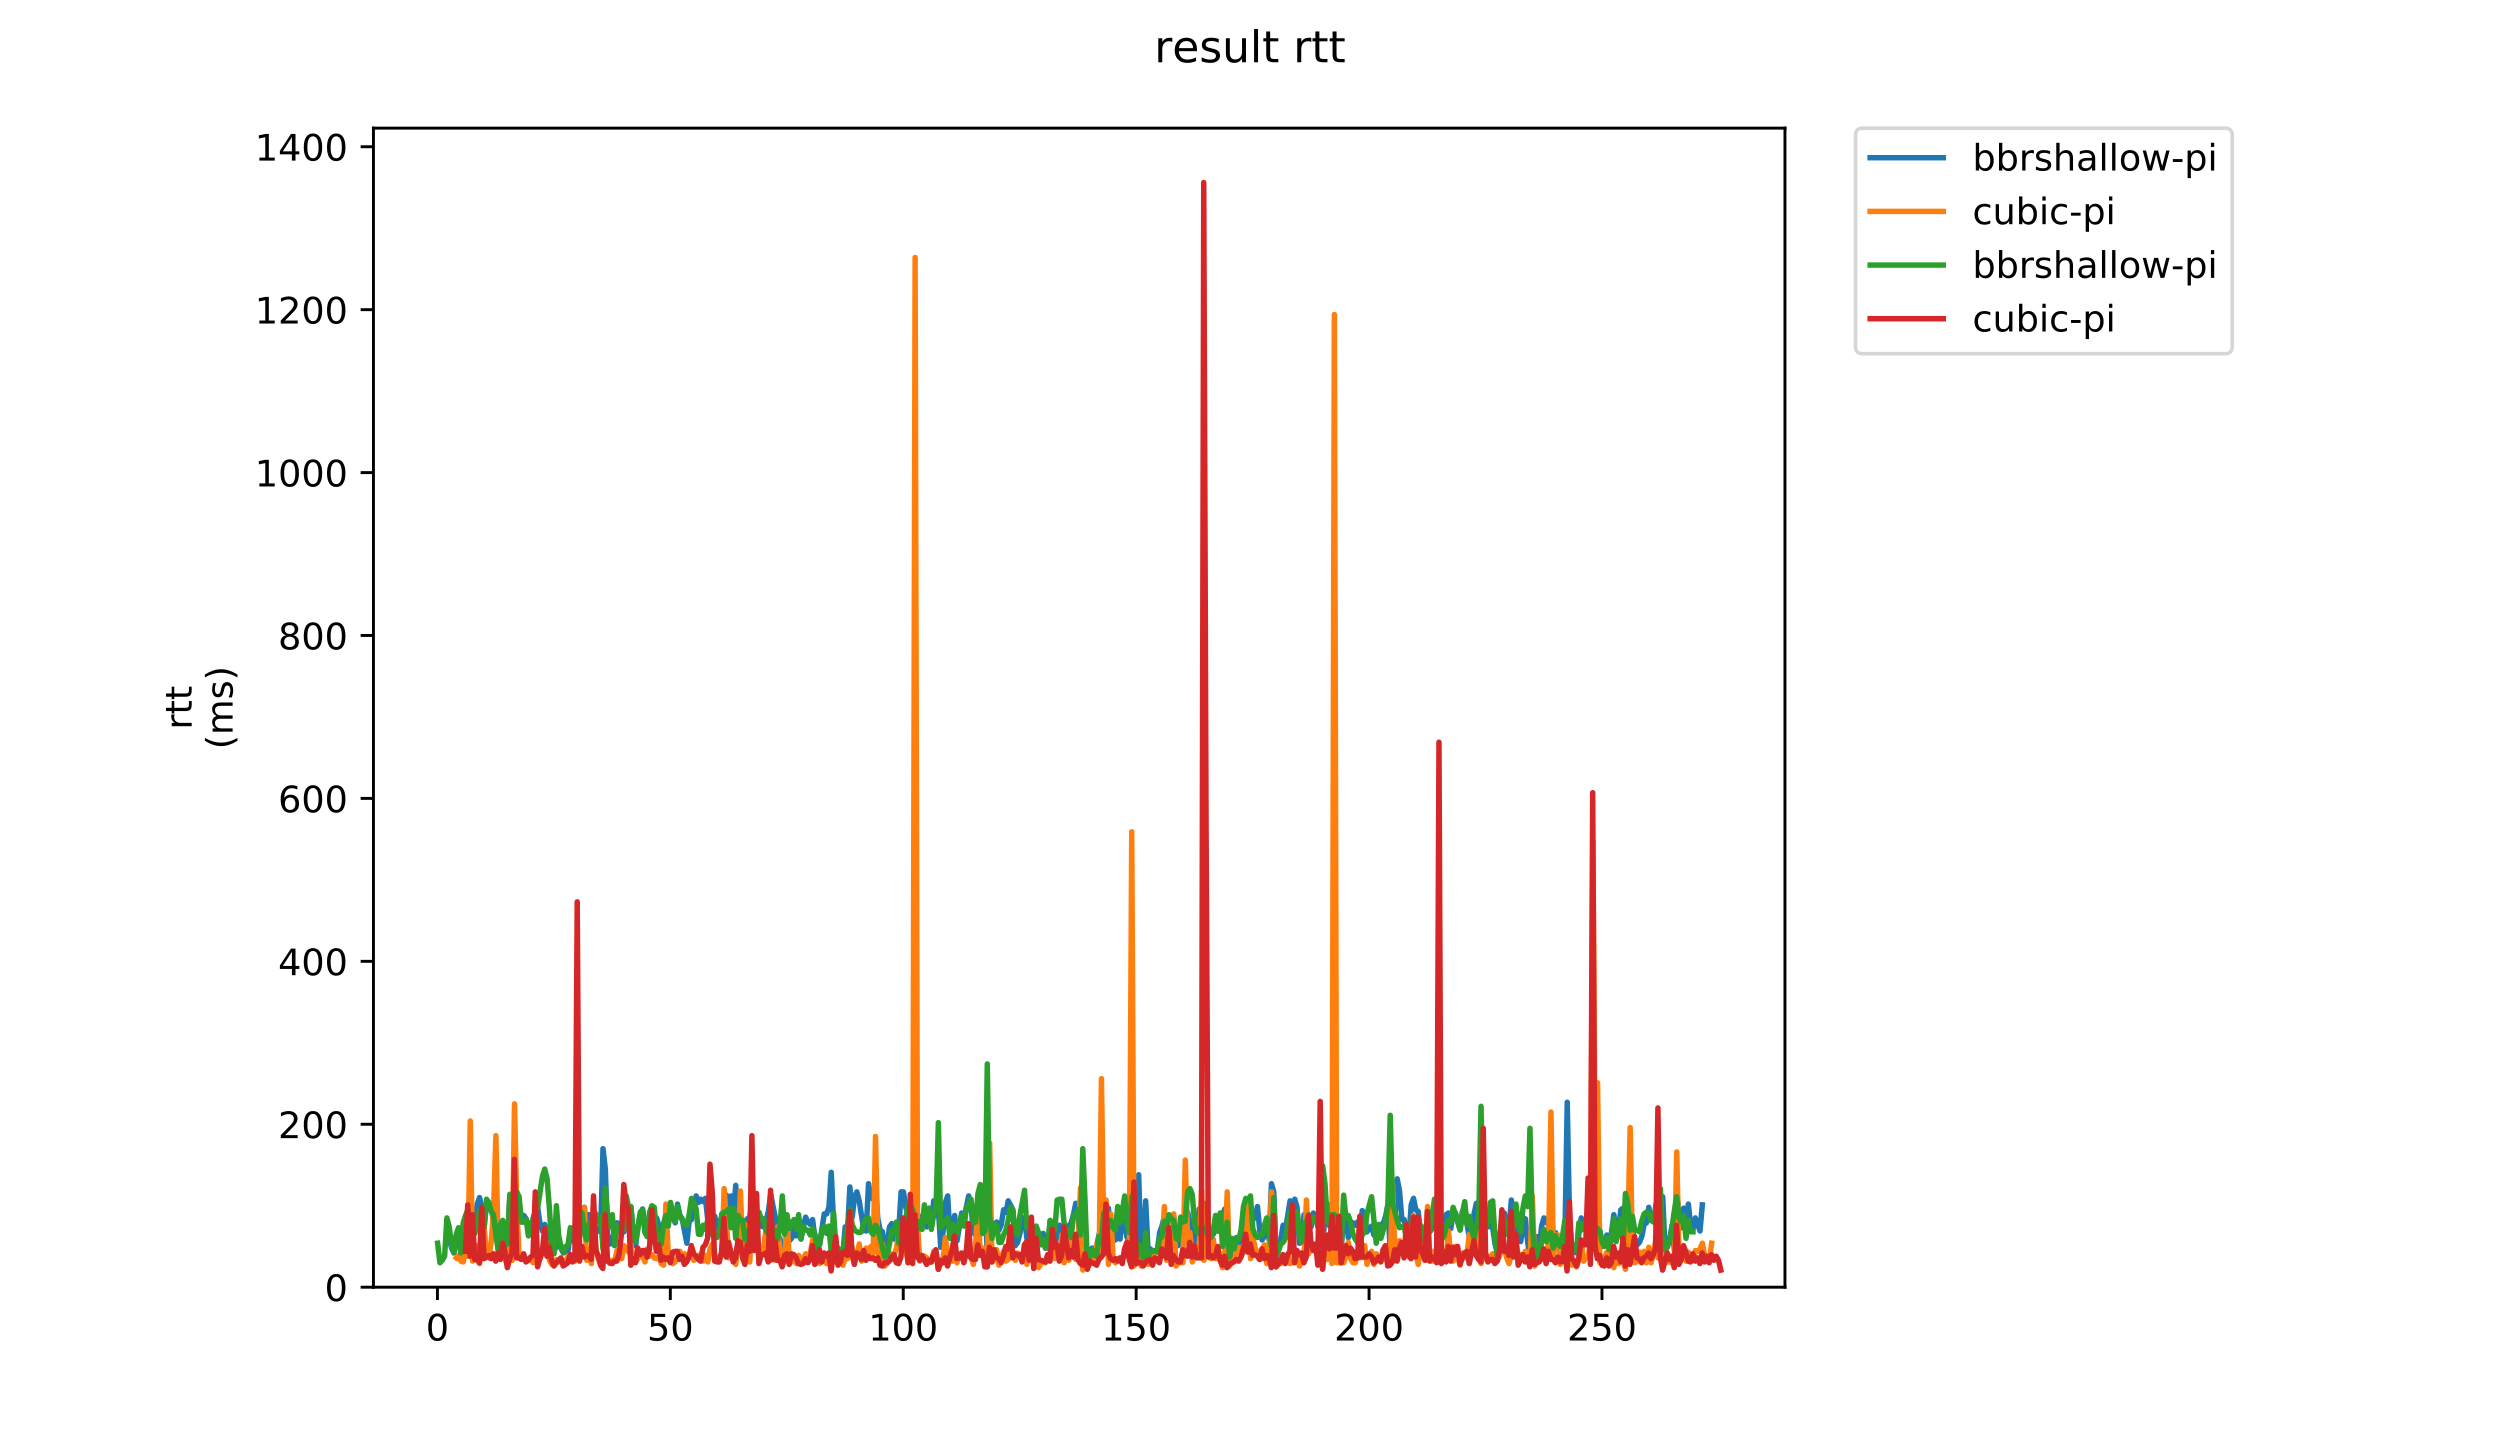 <?xml version="1.0" encoding="utf-8" standalone="no"?>
<!DOCTYPE svg PUBLIC "-//W3C//DTD SVG 1.1//EN"
  "http://www.w3.org/Graphics/SVG/1.1/DTD/svg11.dtd">
<!-- Created with matplotlib (https://matplotlib.org/) -->
<svg height="396pt" version="1.1" viewBox="0 0 684 396" width="684pt" xmlns="http://www.w3.org/2000/svg" xmlns:xlink="http://www.w3.org/1999/xlink">
 <defs>
  <style type="text/css">
*{stroke-linecap:butt;stroke-linejoin:round;}
  </style>
 </defs>
 <g id="figure_1">
  <g id="patch_1">
   <path d="M 0 396 
L 684 396 
L 684 0 
L 0 0 
z
" style="fill:#ffffff;"/>
  </g>
  <g id="axes_1">
   <g id="patch_2">
    <path d="M 102.175 352.174 
L 488.365 352.174 
L 488.365 35.062 
L 102.175 35.062 
z
" style="fill:#ffffff;"/>
   </g>
   <g id="matplotlib.axis_1">
    <g id="xtick_1">
     <g id="line2d_1">
      <defs>
       <path d="M 0 0 
L 0 3.5 
" id="m84f587a1b8" style="stroke:#000000;stroke-width:0.8;"/>
      </defs>
      <g>
       <use style="stroke:#000000;stroke-width:0.8;" x="119.68" xlink:href="#m84f587a1b8" y="352.174"/>
      </g>
     </g>
     <g id="text_1">
      <!-- 0 -->
      <defs>
       <path d="M 31.781 66.406 
Q 24.172 66.406 20.328 58.906 
Q 16.5 51.422 16.5 36.375 
Q 16.5 21.391 20.328 13.891 
Q 24.172 6.391 31.781 6.391 
Q 39.453 6.391 43.281 13.891 
Q 47.125 21.391 47.125 36.375 
Q 47.125 51.422 43.281 58.906 
Q 39.453 66.406 31.781 66.406 
z
M 31.781 74.219 
Q 44.047 74.219 50.516 64.516 
Q 56.984 54.828 56.984 36.375 
Q 56.984 17.969 50.516 8.266 
Q 44.047 -1.422 31.781 -1.422 
Q 19.531 -1.422 13.062 8.266 
Q 6.594 17.969 6.594 36.375 
Q 6.594 54.828 13.062 64.516 
Q 19.531 74.219 31.781 74.219 
z
" id="DejaVuSans-48"/>
      </defs>
      <g transform="translate(116.499 366.773)scale(0.1 -0.1)">
       <use xlink:href="#DejaVuSans-48"/>
      </g>
     </g>
    </g>
    <g id="xtick_2">
     <g id="line2d_2">
      <g>
       <use style="stroke:#000000;stroke-width:0.8;" x="183.404" xlink:href="#m84f587a1b8" y="352.174"/>
      </g>
     </g>
     <g id="text_2">
      <!-- 50 -->
      <defs>
       <path d="M 10.797 72.906 
L 49.516 72.906 
L 49.516 64.594 
L 19.828 64.594 
L 19.828 46.734 
Q 21.969 47.469 24.109 47.828 
Q 26.266 48.188 28.422 48.188 
Q 40.625 48.188 47.75 41.5 
Q 54.891 34.812 54.891 23.391 
Q 54.891 11.625 47.562 5.094 
Q 40.234 -1.422 26.906 -1.422 
Q 22.312 -1.422 17.547 -0.641 
Q 12.797 0.141 7.719 1.703 
L 7.719 11.625 
Q 12.109 9.234 16.797 8.062 
Q 21.484 6.891 26.703 6.891 
Q 35.156 6.891 40.078 11.328 
Q 45.016 15.766 45.016 23.391 
Q 45.016 31 40.078 35.438 
Q 35.156 39.891 26.703 39.891 
Q 22.75 39.891 18.812 39.016 
Q 14.891 38.141 10.797 36.281 
z
" id="DejaVuSans-53"/>
      </defs>
      <g transform="translate(177.041 366.773)scale(0.1 -0.1)">
       <use xlink:href="#DejaVuSans-53"/>
       <use x="63.623" xlink:href="#DejaVuSans-48"/>
      </g>
     </g>
    </g>
    <g id="xtick_3">
     <g id="line2d_3">
      <g>
       <use style="stroke:#000000;stroke-width:0.8;" x="247.128" xlink:href="#m84f587a1b8" y="352.174"/>
      </g>
     </g>
     <g id="text_3">
      <!-- 100 -->
      <defs>
       <path d="M 12.406 8.297 
L 28.516 8.297 
L 28.516 63.922 
L 10.984 60.406 
L 10.984 69.391 
L 28.422 72.906 
L 38.281 72.906 
L 38.281 8.297 
L 54.391 8.297 
L 54.391 0 
L 12.406 0 
z
" id="DejaVuSans-49"/>
      </defs>
      <g transform="translate(237.584 366.773)scale(0.1 -0.1)">
       <use xlink:href="#DejaVuSans-49"/>
       <use x="63.623" xlink:href="#DejaVuSans-48"/>
       <use x="127.246" xlink:href="#DejaVuSans-48"/>
      </g>
     </g>
    </g>
    <g id="xtick_4">
     <g id="line2d_4">
      <g>
       <use style="stroke:#000000;stroke-width:0.8;" x="310.852" xlink:href="#m84f587a1b8" y="352.174"/>
      </g>
     </g>
     <g id="text_4">
      <!-- 150 -->
      <g transform="translate(301.308 366.773)scale(0.1 -0.1)">
       <use xlink:href="#DejaVuSans-49"/>
       <use x="63.623" xlink:href="#DejaVuSans-53"/>
       <use x="127.246" xlink:href="#DejaVuSans-48"/>
      </g>
     </g>
    </g>
    <g id="xtick_5">
     <g id="line2d_5">
      <g>
       <use style="stroke:#000000;stroke-width:0.8;" x="374.576" xlink:href="#m84f587a1b8" y="352.174"/>
      </g>
     </g>
     <g id="text_5">
      <!-- 200 -->
      <defs>
       <path d="M 19.188 8.297 
L 53.609 8.297 
L 53.609 0 
L 7.328 0 
L 7.328 8.297 
Q 12.938 14.109 22.625 23.891 
Q 32.328 33.688 34.812 36.531 
Q 39.547 41.844 41.422 45.531 
Q 43.312 49.219 43.312 52.781 
Q 43.312 58.594 39.234 62.25 
Q 35.156 65.922 28.609 65.922 
Q 23.969 65.922 18.812 64.312 
Q 13.672 62.703 7.812 59.422 
L 7.812 69.391 
Q 13.766 71.781 18.938 73 
Q 24.125 74.219 28.422 74.219 
Q 39.75 74.219 46.484 68.547 
Q 53.219 62.891 53.219 53.422 
Q 53.219 48.922 51.531 44.891 
Q 49.859 40.875 45.406 35.406 
Q 44.188 33.984 37.641 27.219 
Q 31.109 20.453 19.188 8.297 
z
" id="DejaVuSans-50"/>
      </defs>
      <g transform="translate(365.033 366.773)scale(0.1 -0.1)">
       <use xlink:href="#DejaVuSans-50"/>
       <use x="63.623" xlink:href="#DejaVuSans-48"/>
       <use x="127.246" xlink:href="#DejaVuSans-48"/>
      </g>
     </g>
    </g>
    <g id="xtick_6">
     <g id="line2d_6">
      <g>
       <use style="stroke:#000000;stroke-width:0.8;" x="438.3" xlink:href="#m84f587a1b8" y="352.174"/>
      </g>
     </g>
     <g id="text_6">
      <!-- 250 -->
      <g transform="translate(428.757 366.773)scale(0.1 -0.1)">
       <use xlink:href="#DejaVuSans-50"/>
       <use x="63.623" xlink:href="#DejaVuSans-53"/>
       <use x="127.246" xlink:href="#DejaVuSans-48"/>
      </g>
     </g>
    </g>
   </g>
   <g id="matplotlib.axis_2">
    <g id="ytick_1">
     <g id="line2d_7">
      <defs>
       <path d="M 0 0 
L -3.5 0 
" id="m32e11ebd13" style="stroke:#000000;stroke-width:0.8;"/>
      </defs>
      <g>
       <use style="stroke:#000000;stroke-width:0.8;" x="102.175" xlink:href="#m32e11ebd13" y="352.174"/>
      </g>
     </g>
     <g id="text_7">
      <!-- 0 -->
      <g transform="translate(88.813 355.973)scale(0.1 -0.1)">
       <use xlink:href="#DejaVuSans-48"/>
      </g>
     </g>
    </g>
    <g id="ytick_2">
     <g id="line2d_8">
      <g>
       <use style="stroke:#000000;stroke-width:0.8;" x="102.175" xlink:href="#m32e11ebd13" y="307.598"/>
      </g>
     </g>
     <g id="text_8">
      <!-- 200 -->
      <g transform="translate(76.088 311.398)scale(0.1 -0.1)">
       <use xlink:href="#DejaVuSans-50"/>
       <use x="63.623" xlink:href="#DejaVuSans-48"/>
       <use x="127.246" xlink:href="#DejaVuSans-48"/>
      </g>
     </g>
    </g>
    <g id="ytick_3">
     <g id="line2d_9">
      <g>
       <use style="stroke:#000000;stroke-width:0.8;" x="102.175" xlink:href="#m32e11ebd13" y="263.023"/>
      </g>
     </g>
     <g id="text_9">
      <!-- 400 -->
      <defs>
       <path d="M 37.797 64.312 
L 12.891 25.391 
L 37.797 25.391 
z
M 35.203 72.906 
L 47.609 72.906 
L 47.609 25.391 
L 58.016 25.391 
L 58.016 17.188 
L 47.609 17.188 
L 47.609 0 
L 37.797 0 
L 37.797 17.188 
L 4.891 17.188 
L 4.891 26.703 
z
" id="DejaVuSans-52"/>
      </defs>
      <g transform="translate(76.088 266.822)scale(0.1 -0.1)">
       <use xlink:href="#DejaVuSans-52"/>
       <use x="63.623" xlink:href="#DejaVuSans-48"/>
       <use x="127.246" xlink:href="#DejaVuSans-48"/>
      </g>
     </g>
    </g>
    <g id="ytick_4">
     <g id="line2d_10">
      <g>
       <use style="stroke:#000000;stroke-width:0.8;" x="102.175" xlink:href="#m32e11ebd13" y="218.447"/>
      </g>
     </g>
     <g id="text_10">
      <!-- 600 -->
      <defs>
       <path d="M 33.016 40.375 
Q 26.375 40.375 22.484 35.828 
Q 18.609 31.297 18.609 23.391 
Q 18.609 15.531 22.484 10.953 
Q 26.375 6.391 33.016 6.391 
Q 39.656 6.391 43.531 10.953 
Q 47.406 15.531 47.406 23.391 
Q 47.406 31.297 43.531 35.828 
Q 39.656 40.375 33.016 40.375 
z
M 52.594 71.297 
L 52.594 62.312 
Q 48.875 64.062 45.094 64.984 
Q 41.312 65.922 37.594 65.922 
Q 27.828 65.922 22.672 59.328 
Q 17.531 52.734 16.797 39.406 
Q 19.672 43.656 24.016 45.922 
Q 28.375 48.188 33.594 48.188 
Q 44.578 48.188 50.953 41.516 
Q 57.328 34.859 57.328 23.391 
Q 57.328 12.156 50.688 5.359 
Q 44.047 -1.422 33.016 -1.422 
Q 20.359 -1.422 13.672 8.266 
Q 6.984 17.969 6.984 36.375 
Q 6.984 53.656 15.188 63.938 
Q 23.391 74.219 37.203 74.219 
Q 40.922 74.219 44.703 73.484 
Q 48.484 72.75 52.594 71.297 
z
" id="DejaVuSans-54"/>
      </defs>
      <g transform="translate(76.088 222.246)scale(0.1 -0.1)">
       <use xlink:href="#DejaVuSans-54"/>
       <use x="63.623" xlink:href="#DejaVuSans-48"/>
       <use x="127.246" xlink:href="#DejaVuSans-48"/>
      </g>
     </g>
    </g>
    <g id="ytick_5">
     <g id="line2d_11">
      <g>
       <use style="stroke:#000000;stroke-width:0.8;" x="102.175" xlink:href="#m32e11ebd13" y="173.871"/>
      </g>
     </g>
     <g id="text_11">
      <!-- 800 -->
      <defs>
       <path d="M 31.781 34.625 
Q 24.75 34.625 20.719 30.859 
Q 16.703 27.094 16.703 20.516 
Q 16.703 13.922 20.719 10.156 
Q 24.75 6.391 31.781 6.391 
Q 38.812 6.391 42.859 10.172 
Q 46.922 13.969 46.922 20.516 
Q 46.922 27.094 42.891 30.859 
Q 38.875 34.625 31.781 34.625 
z
M 21.922 38.812 
Q 15.578 40.375 12.031 44.719 
Q 8.5 49.078 8.5 55.328 
Q 8.5 64.062 14.719 69.141 
Q 20.953 74.219 31.781 74.219 
Q 42.672 74.219 48.875 69.141 
Q 55.078 64.062 55.078 55.328 
Q 55.078 49.078 51.531 44.719 
Q 48 40.375 41.703 38.812 
Q 48.828 37.156 52.797 32.312 
Q 56.781 27.484 56.781 20.516 
Q 56.781 9.906 50.312 4.234 
Q 43.844 -1.422 31.781 -1.422 
Q 19.734 -1.422 13.25 4.234 
Q 6.781 9.906 6.781 20.516 
Q 6.781 27.484 10.781 32.312 
Q 14.797 37.156 21.922 38.812 
z
M 18.312 54.391 
Q 18.312 48.734 21.844 45.562 
Q 25.391 42.391 31.781 42.391 
Q 38.141 42.391 41.719 45.562 
Q 45.312 48.734 45.312 54.391 
Q 45.312 60.062 41.719 63.234 
Q 38.141 66.406 31.781 66.406 
Q 25.391 66.406 21.844 63.234 
Q 18.312 60.062 18.312 54.391 
z
" id="DejaVuSans-56"/>
      </defs>
      <g transform="translate(76.088 177.671)scale(0.1 -0.1)">
       <use xlink:href="#DejaVuSans-56"/>
       <use x="63.623" xlink:href="#DejaVuSans-48"/>
       <use x="127.246" xlink:href="#DejaVuSans-48"/>
      </g>
     </g>
    </g>
    <g id="ytick_6">
     <g id="line2d_12">
      <g>
       <use style="stroke:#000000;stroke-width:0.8;" x="102.175" xlink:href="#m32e11ebd13" y="129.296"/>
      </g>
     </g>
     <g id="text_12">
      <!-- 1000 -->
      <g transform="translate(69.725 133.095)scale(0.1 -0.1)">
       <use xlink:href="#DejaVuSans-49"/>
       <use x="63.623" xlink:href="#DejaVuSans-48"/>
       <use x="127.246" xlink:href="#DejaVuSans-48"/>
       <use x="190.869" xlink:href="#DejaVuSans-48"/>
      </g>
     </g>
    </g>
    <g id="ytick_7">
     <g id="line2d_13">
      <g>
       <use style="stroke:#000000;stroke-width:0.8;" x="102.175" xlink:href="#m32e11ebd13" y="84.72"/>
      </g>
     </g>
     <g id="text_13">
      <!-- 1200 -->
      <g transform="translate(69.725 88.519)scale(0.1 -0.1)">
       <use xlink:href="#DejaVuSans-49"/>
       <use x="63.623" xlink:href="#DejaVuSans-50"/>
       <use x="127.246" xlink:href="#DejaVuSans-48"/>
       <use x="190.869" xlink:href="#DejaVuSans-48"/>
      </g>
     </g>
    </g>
    <g id="ytick_8">
     <g id="line2d_14">
      <g>
       <use style="stroke:#000000;stroke-width:0.8;" x="102.175" xlink:href="#m32e11ebd13" y="40.144"/>
      </g>
     </g>
     <g id="text_14">
      <!-- 1400 -->
      <g transform="translate(69.725 43.943)scale(0.1 -0.1)">
       <use xlink:href="#DejaVuSans-49"/>
       <use x="63.623" xlink:href="#DejaVuSans-52"/>
       <use x="127.246" xlink:href="#DejaVuSans-48"/>
       <use x="190.869" xlink:href="#DejaVuSans-48"/>
      </g>
     </g>
    </g>
    <g id="text_15">
     <!-- rtt -->
     <defs>
      <path d="M 41.109 46.297 
Q 39.594 47.172 37.812 47.578 
Q 36.031 48 33.891 48 
Q 26.266 48 22.188 43.047 
Q 18.109 38.094 18.109 28.812 
L 18.109 0 
L 9.078 0 
L 9.078 54.688 
L 18.109 54.688 
L 18.109 46.188 
Q 20.953 51.172 25.484 53.578 
Q 30.031 56 36.531 56 
Q 37.453 56 38.578 55.875 
Q 39.703 55.766 41.062 55.516 
z
" id="DejaVuSans-114"/>
      <path d="M 18.312 70.219 
L 18.312 54.688 
L 36.812 54.688 
L 36.812 47.703 
L 18.312 47.703 
L 18.312 18.016 
Q 18.312 11.328 20.141 9.422 
Q 21.969 7.516 27.594 7.516 
L 36.812 7.516 
L 36.812 0 
L 27.594 0 
Q 17.188 0 13.234 3.875 
Q 9.281 7.766 9.281 18.016 
L 9.281 47.703 
L 2.688 47.703 
L 2.688 54.688 
L 9.281 54.688 
L 9.281 70.219 
z
" id="DejaVuSans-116"/>
     </defs>
     <g transform="translate(52.448 199.594)rotate(-90)scale(0.1 -0.1)">
      <use xlink:href="#DejaVuSans-114"/>
      <use x="41.113" xlink:href="#DejaVuSans-116"/>
      <use x="80.322" xlink:href="#DejaVuSans-116"/>
     </g>
     <!-- (ms) -->
     <defs>
      <path d="M 31 75.875 
Q 24.469 64.656 21.281 53.656 
Q 18.109 42.672 18.109 31.391 
Q 18.109 20.125 21.312 9.062 
Q 24.516 -2 31 -13.188 
L 23.188 -13.188 
Q 15.875 -1.703 12.234 9.375 
Q 8.594 20.453 8.594 31.391 
Q 8.594 42.281 12.203 53.312 
Q 15.828 64.359 23.188 75.875 
z
" id="DejaVuSans-40"/>
      <path d="M 52 44.188 
Q 55.375 50.25 60.062 53.125 
Q 64.75 56 71.094 56 
Q 79.641 56 84.281 50.016 
Q 88.922 44.047 88.922 33.016 
L 88.922 0 
L 79.891 0 
L 79.891 32.719 
Q 79.891 40.578 77.094 44.375 
Q 74.312 48.188 68.609 48.188 
Q 61.625 48.188 57.562 43.547 
Q 53.516 38.922 53.516 30.906 
L 53.516 0 
L 44.484 0 
L 44.484 32.719 
Q 44.484 40.625 41.703 44.406 
Q 38.922 48.188 33.109 48.188 
Q 26.219 48.188 22.156 43.531 
Q 18.109 38.875 18.109 30.906 
L 18.109 0 
L 9.078 0 
L 9.078 54.688 
L 18.109 54.688 
L 18.109 46.188 
Q 21.188 51.219 25.484 53.609 
Q 29.781 56 35.688 56 
Q 41.656 56 45.828 52.969 
Q 50 49.953 52 44.188 
z
" id="DejaVuSans-109"/>
      <path d="M 44.281 53.078 
L 44.281 44.578 
Q 40.484 46.531 36.375 47.5 
Q 32.281 48.484 27.875 48.484 
Q 21.188 48.484 17.844 46.438 
Q 14.5 44.391 14.5 40.281 
Q 14.5 37.156 16.891 35.375 
Q 19.281 33.594 26.516 31.984 
L 29.594 31.297 
Q 39.156 29.25 43.188 25.516 
Q 47.219 21.781 47.219 15.094 
Q 47.219 7.469 41.188 3.016 
Q 35.156 -1.422 24.609 -1.422 
Q 20.219 -1.422 15.453 -0.562 
Q 10.688 0.297 5.422 2 
L 5.422 11.281 
Q 10.406 8.688 15.234 7.391 
Q 20.062 6.109 24.812 6.109 
Q 31.156 6.109 34.562 8.281 
Q 37.984 10.453 37.984 14.406 
Q 37.984 18.062 35.516 20.016 
Q 33.062 21.969 24.703 23.781 
L 21.578 24.516 
Q 13.234 26.266 9.516 29.906 
Q 5.812 33.547 5.812 39.891 
Q 5.812 47.609 11.281 51.797 
Q 16.75 56 26.812 56 
Q 31.781 56 36.172 55.266 
Q 40.578 54.547 44.281 53.078 
z
" id="DejaVuSans-115"/>
      <path d="M 8.016 75.875 
L 15.828 75.875 
Q 23.141 64.359 26.781 53.312 
Q 30.422 42.281 30.422 31.391 
Q 30.422 20.453 26.781 9.375 
Q 23.141 -1.703 15.828 -13.188 
L 8.016 -13.188 
Q 14.5 -2 17.703 9.062 
Q 20.906 20.125 20.906 31.391 
Q 20.906 42.672 17.703 53.656 
Q 14.5 64.656 8.016 75.875 
z
" id="DejaVuSans-41"/>
     </defs>
     <g transform="translate(63.646 204.995)rotate(-90)scale(0.1 -0.1)">
      <use xlink:href="#DejaVuSans-40"/>
      <use x="39.014" xlink:href="#DejaVuSans-109"/>
      <use x="136.426" xlink:href="#DejaVuSans-115"/>
      <use x="188.525" xlink:href="#DejaVuSans-41"/>
     </g>
    </g>
   </g>
   <g id="line2d_15">
    <path clip-path="url(#pc4d7ea1cad)" d="M 122.282 334.344 
L 122.92 339.024 
L 123.557 341.476 
L 124.194 342.813 
L 124.831 339.024 
L 125.469 336.35 
L 126.106 343.482 
L 126.743 337.464 
L 127.38 336.127 
L 128.018 337.687 
L 128.655 331.446 
L 129.292 330.778 
L 129.929 335.013 
L 130.566 329.441 
L 131.204 327.658 
L 131.841 330.555 
L 132.478 335.458 
L 133.115 329.218 
L 133.753 330.555 
L 134.39 329.663 
L 135.027 334.567 
L 135.664 335.235 
L 136.302 339.693 
L 136.939 335.458 
L 137.576 334.121 
L 138.213 339.024 
L 138.851 342.145 
L 139.488 327.212 
L 140.125 333.007 
L 140.762 331.892 
L 141.4 331.892 
L 142.037 330.555 
L 142.674 334.344 
L 143.311 332.561 
L 143.949 333.452 
L 144.586 336.127 
L 145.223 334.567 
L 145.86 336.35 
L 146.498 330.109 
L 147.135 330.555 
L 147.772 335.013 
L 148.409 336.796 
L 149.046 335.013 
L 149.684 336.796 
L 150.321 336.796 
L 150.958 342.368 
L 151.595 342.368 
L 152.233 340.807 
L 152.87 340.362 
L 154.144 342.813 
L 154.782 342.368 
L 155.419 342.145 
L 156.056 337.241 
L 156.693 339.47 
L 157.331 337.241 
L 157.968 337.018 
L 158.605 337.018 
L 159.88 330.332 
L 160.517 337.687 
L 161.154 332.338 
L 161.791 334.567 
L 162.429 338.579 
L 163.066 335.904 
L 163.703 336.796 
L 164.34 337.018 
L 164.978 314.285 
L 165.615 319.857 
L 166.252 338.579 
L 166.889 340.362 
L 167.526 338.356 
L 168.164 340.807 
L 168.801 334.567 
L 170.075 335.013 
L 170.713 337.018 
L 171.35 328.549 
L 171.987 330.332 
L 172.624 330.332 
L 173.262 338.356 
L 173.899 340.807 
L 174.536 335.458 
L 175.173 332.561 
L 175.811 330.778 
L 176.448 335.458 
L 177.085 336.127 
L 177.722 334.344 
L 178.36 333.898 
L 178.997 336.796 
L 179.634 333.229 
L 180.271 335.458 
L 180.909 340.362 
L 181.546 335.458 
L 182.183 332.561 
L 182.82 335.235 
L 183.457 329.886 
L 184.095 332.784 
L 184.732 334.567 
L 185.369 329.441 
L 186.006 332.561 
L 186.644 333.452 
L 187.918 340.139 
L 188.555 334.121 
L 189.193 333.675 
L 189.83 331.224 
L 190.467 327.212 
L 191.104 328.995 
L 191.742 328.103 
L 192.379 328.772 
L 193.016 327.88 
L 193.653 333.898 
L 194.291 330.555 
L 194.928 333.898 
L 195.565 332.784 
L 196.202 335.904 
L 196.84 334.344 
L 197.477 333.229 
L 198.114 332.784 
L 198.751 326.989 
L 199.389 330.778 
L 200.026 327.212 
L 200.663 331.892 
L 201.3 324.314 
L 201.937 336.127 
L 202.575 337.241 
L 203.212 333.898 
L 203.849 339.47 
L 204.486 333.452 
L 205.124 333.229 
L 205.761 328.995 
L 206.398 331.892 
L 207.035 331.669 
L 207.673 334.567 
L 208.31 335.458 
L 208.947 335.681 
L 209.584 334.121 
L 210.222 331.446 
L 210.859 326.766 
L 212.133 333.229 
L 212.771 339.024 
L 213.408 338.801 
L 214.045 343.482 
L 214.682 341.699 
L 215.32 338.133 
L 215.957 339.47 
L 216.594 338.801 
L 217.231 336.127 
L 217.869 338.133 
L 218.506 333.898 
L 219.143 339.024 
L 219.78 335.681 
L 220.417 333.007 
L 221.055 334.344 
L 221.692 335.013 
L 222.329 333.675 
L 222.966 338.801 
L 223.604 341.253 
L 224.241 340.362 
L 225.515 332.115 
L 226.153 332.115 
L 226.79 330.332 
L 227.427 320.748 
L 228.064 334.567 
L 228.702 343.705 
L 229.339 344.373 
L 229.976 343.036 
L 230.613 343.036 
L 231.251 335.681 
L 231.888 337.018 
L 232.525 324.76 
L 233.162 333.007 
L 233.8 327.435 
L 234.437 326.097 
L 235.074 328.549 
L 236.349 336.573 
L 236.986 336.796 
L 237.623 323.869 
L 238.26 327.658 
L 238.897 328.103 
L 239.535 324.983 
L 240.172 333.452 
L 240.809 336.573 
L 241.446 337.018 
L 242.084 341.922 
L 242.721 341.253 
L 243.358 335.681 
L 243.995 334.79 
L 244.633 339.024 
L 245.27 335.235 
L 245.907 336.35 
L 246.544 326.097 
L 247.182 326.097 
L 247.819 330.332 
L 248.456 332.338 
L 249.093 333.452 
L 249.731 336.573 
L 250.368 338.579 
L 251.005 336.796 
L 251.642 332.784 
L 252.28 333.229 
L 252.917 332.784 
L 253.554 335.681 
L 254.191 331.224 
L 254.829 335.013 
L 255.466 328.549 
L 256.103 332.561 
L 256.74 330.555 
L 257.377 341.253 
L 258.015 337.018 
L 258.652 328.995 
L 259.289 327.212 
L 259.926 338.579 
L 261.201 332.561 
L 261.838 339.47 
L 263.113 331.892 
L 263.75 335.013 
L 264.387 330.332 
L 265.024 327.212 
L 265.662 329.441 
L 266.299 337.241 
L 266.936 337.91 
L 267.573 333.898 
L 268.848 333.452 
L 269.485 328.995 
L 270.122 342.813 
L 270.76 330.109 
L 271.397 336.35 
L 272.034 335.681 
L 272.671 334.344 
L 273.309 336.573 
L 273.946 335.013 
L 274.583 331.001 
L 275.22 331.669 
L 275.857 328.549 
L 277.132 331.001 
L 277.769 340.807 
L 278.406 339.916 
L 279.044 337.464 
L 279.681 333.229 
L 280.318 333.229 
L 280.955 338.801 
L 281.593 337.241 
L 282.23 337.91 
L 282.867 337.018 
L 283.504 337.91 
L 284.142 340.362 
L 284.779 339.693 
L 285.416 337.464 
L 286.053 341.476 
L 286.691 341.476 
L 287.328 334.121 
L 287.965 339.024 
L 288.602 340.584 
L 289.877 335.235 
L 290.514 335.904 
L 291.151 337.464 
L 291.789 335.458 
L 292.426 335.458 
L 293.063 334.567 
L 293.7 332.338 
L 294.337 329.218 
L 294.975 332.338 
L 295.612 341.922 
L 296.249 343.705 
L 296.886 337.018 
L 297.524 346.379 
L 298.161 342.145 
L 298.798 341.476 
L 299.435 342.368 
L 300.073 340.807 
L 300.71 337.687 
L 301.347 336.796 
L 301.984 328.103 
L 302.622 333.229 
L 303.259 330.555 
L 303.896 339.247 
L 305.171 339.247 
L 305.808 335.458 
L 306.445 339.024 
L 307.082 332.784 
L 307.72 334.79 
L 308.357 338.579 
L 308.994 335.458 
L 309.631 341.253 
L 310.269 336.127 
L 310.906 339.693 
L 311.543 321.417 
L 312.18 342.368 
L 312.817 341.253 
L 313.455 328.549 
L 314.092 341.922 
L 314.729 341.699 
L 315.366 342.368 
L 316.004 342.368 
L 316.641 342.145 
L 317.278 337.241 
L 317.915 335.458 
L 318.553 332.784 
L 319.19 333.229 
L 319.827 333.452 
L 320.464 332.784 
L 321.102 332.784 
L 321.739 338.801 
L 322.376 340.807 
L 323.013 337.91 
L 323.651 333.675 
L 324.288 333.452 
L 324.925 331.669 
L 325.562 334.344 
L 326.2 335.235 
L 326.837 339.693 
L 327.474 335.681 
L 328.111 330.778 
L 328.748 330.109 
L 329.386 329.218 
L 330.023 330.555 
L 330.66 338.133 
L 331.297 338.579 
L 331.935 337.687 
L 332.572 336.35 
L 333.209 336.796 
L 333.846 335.235 
L 334.484 332.115 
L 335.121 330.778 
L 335.758 342.59 
L 336.395 345.042 
L 337.67 341.03 
L 338.307 338.579 
L 338.944 340.139 
L 339.582 339.024 
L 340.219 332.561 
L 340.856 331.892 
L 341.493 335.681 
L 342.131 337.018 
L 342.768 333.675 
L 343.405 333.007 
L 344.042 330.109 
L 344.68 336.796 
L 345.317 339.247 
L 345.954 338.133 
L 346.591 335.013 
L 347.228 339.247 
L 347.866 323.869 
L 348.503 326.097 
L 349.14 344.373 
L 350.415 339.247 
L 351.052 335.235 
L 351.689 336.573 
L 352.964 328.549 
L 353.601 329.441 
L 354.238 328.103 
L 354.875 330.332 
L 355.513 340.139 
L 356.15 339.916 
L 356.787 332.338 
L 357.424 333.675 
L 358.062 336.127 
L 358.699 335.681 
L 359.336 331.892 
L 359.973 333.007 
L 360.611 335.681 
L 361.248 333.898 
L 361.885 341.922 
L 362.522 331.224 
L 363.16 329.441 
L 363.797 335.458 
L 364.434 334.121 
L 365.071 332.338 
L 365.708 336.573 
L 366.346 337.687 
L 366.983 340.584 
L 367.62 333.675 
L 368.257 332.784 
L 368.895 338.579 
L 369.532 336.35 
L 370.169 334.567 
L 370.806 335.235 
L 371.444 334.344 
L 372.081 336.127 
L 372.718 331.224 
L 373.355 332.561 
L 373.993 337.018 
L 374.63 336.127 
L 375.267 335.458 
L 375.904 337.91 
L 376.542 337.018 
L 377.179 335.681 
L 377.816 335.013 
L 378.453 334.79 
L 379.091 332.784 
L 379.728 329.663 
L 380.365 342.368 
L 381.002 328.772 
L 381.64 333.675 
L 382.277 322.531 
L 382.914 325.874 
L 383.551 333.675 
L 384.188 333.675 
L 384.826 337.91 
L 385.463 339.024 
L 386.1 329.663 
L 386.737 327.88 
L 387.375 331.001 
L 388.012 331.446 
L 388.649 337.464 
L 389.286 337.464 
L 389.924 341.03 
L 390.561 337.018 
L 391.198 337.018 
L 391.835 336.127 
L 392.473 334.567 
L 393.11 329.441 
L 393.747 333.675 
L 394.384 339.47 
L 395.022 337.241 
L 395.659 332.338 
L 396.296 331.892 
L 396.933 336.127 
L 397.571 332.115 
L 398.208 331.892 
L 399.482 336.35 
L 400.12 331.446 
L 400.757 331.446 
L 402.031 338.579 
L 402.668 337.464 
L 403.306 332.115 
L 403.943 329.218 
L 404.58 330.778 
L 405.217 341.476 
L 405.855 329.886 
L 406.492 335.013 
L 407.129 335.681 
L 407.766 333.007 
L 408.404 335.904 
L 409.041 340.362 
L 409.678 342.59 
L 410.315 340.139 
L 410.953 333.898 
L 411.59 331.892 
L 412.227 336.35 
L 412.864 336.35 
L 413.502 328.326 
L 414.139 332.561 
L 414.776 330.555 
L 415.413 339.247 
L 416.051 339.693 
L 416.688 335.904 
L 417.325 333.452 
L 417.962 339.693 
L 418.6 344.596 
L 419.237 337.687 
L 419.874 344.596 
L 420.511 338.356 
L 421.148 342.145 
L 421.786 335.458 
L 422.423 333.229 
L 423.06 334.121 
L 423.697 335.235 
L 424.335 329.886 
L 424.972 338.579 
L 425.609 337.241 
L 426.246 340.807 
L 426.884 342.368 
L 427.521 340.139 
L 428.158 338.801 
L 428.795 301.581 
L 429.433 334.344 
L 430.07 342.145 
L 430.707 340.584 
L 431.344 342.813 
L 431.982 337.464 
L 432.619 333.229 
L 433.256 335.458 
L 433.893 335.013 
L 434.531 335.681 
L 435.168 333.898 
L 435.805 337.91 
L 436.442 334.79 
L 437.08 337.687 
L 437.717 336.796 
L 438.354 341.03 
L 438.991 340.807 
L 439.628 337.91 
L 440.266 341.922 
L 441.54 332.338 
L 442.177 336.35 
L 442.815 336.796 
L 443.452 331.001 
L 444.089 330.555 
L 444.726 344.819 
L 445.364 331.669 
L 446.001 337.91 
L 446.638 336.573 
L 447.275 339.247 
L 447.913 340.584 
L 448.55 339.916 
L 449.187 338.356 
L 449.824 335.013 
L 450.462 334.567 
L 451.099 330.332 
L 451.736 333.898 
L 452.373 333.452 
L 453.011 332.784 
L 453.648 327.658 
L 454.285 328.103 
L 454.922 327.435 
L 455.559 342.145 
L 456.197 341.253 
L 456.834 339.024 
L 457.471 335.235 
L 458.108 341.922 
L 458.746 325.429 
L 459.383 334.121 
L 460.02 335.904 
L 460.657 330.555 
L 461.295 337.464 
L 461.932 329.441 
L 462.569 335.458 
L 463.206 336.127 
L 463.844 333.229 
L 465.118 336.796 
L 465.755 329.663 
L 465.755 329.663 
" style="fill:none;stroke:#1f77b4;stroke-linecap:square;stroke-width:1.5;"/>
   </g>
   <g id="line2d_16">
    <path clip-path="url(#pc4d7ea1cad)" d="M 124.84 344.151 
L 125.477 343.482 
L 126.115 345.042 
L 126.752 345.265 
L 127.389 341.922 
L 128.026 343.705 
L 128.664 306.707 
L 129.301 345.042 
L 129.938 344.596 
L 130.575 340.807 
L 131.213 345.711 
L 131.85 339.47 
L 132.487 336.127 
L 133.124 343.259 
L 133.762 344.151 
L 134.399 339.693 
L 135.036 331.224 
L 135.673 310.719 
L 136.311 343.259 
L 136.948 337.241 
L 137.585 342.368 
L 138.222 344.596 
L 138.86 346.156 
L 139.497 340.139 
L 140.134 344.819 
L 140.771 302.026 
L 141.408 330.778 
L 142.046 344.151 
L 142.683 343.705 
L 143.957 345.042 
L 144.595 344.373 
L 145.232 344.373 
L 145.869 345.488 
L 146.506 345.265 
L 147.144 343.482 
L 147.781 344.373 
L 148.418 342.368 
L 149.055 341.699 
L 149.693 339.916 
L 150.33 344.819 
L 150.967 345.934 
L 151.604 346.156 
L 152.242 344.596 
L 152.879 345.265 
L 153.516 344.596 
L 154.153 345.488 
L 154.791 345.042 
L 155.428 343.705 
L 156.065 343.482 
L 156.702 343.928 
L 157.34 345.042 
L 157.977 342.145 
L 159.888 330.332 
L 160.526 344.819 
L 161.163 342.813 
L 161.8 345.711 
L 162.437 334.79 
L 163.075 341.922 
L 163.712 344.373 
L 164.349 345.488 
L 164.986 345.488 
L 165.624 341.253 
L 166.261 344.373 
L 166.898 345.711 
L 167.535 344.819 
L 168.173 345.042 
L 168.81 342.145 
L 169.447 343.928 
L 170.084 344.373 
L 170.722 340.807 
L 171.996 342.59 
L 172.633 340.584 
L 173.271 345.042 
L 173.908 345.265 
L 174.545 344.373 
L 175.182 342.813 
L 175.82 343.482 
L 176.457 345.265 
L 177.094 341.699 
L 177.731 343.705 
L 178.368 343.259 
L 179.006 344.151 
L 179.643 344.373 
L 180.28 343.705 
L 180.917 345.711 
L 181.555 346.156 
L 182.192 329.441 
L 182.829 342.813 
L 184.104 345.711 
L 184.741 345.265 
L 185.378 344.151 
L 186.015 342.368 
L 186.653 344.373 
L 187.29 343.036 
L 187.927 344.151 
L 188.564 344.151 
L 189.202 343.482 
L 189.839 344.819 
L 190.476 343.928 
L 191.113 343.482 
L 191.751 343.259 
L 192.388 345.042 
L 193.025 343.482 
L 193.662 345.265 
L 194.3 341.699 
L 194.937 340.362 
L 195.574 343.705 
L 196.211 344.596 
L 196.848 343.705 
L 197.486 343.482 
L 198.123 325.206 
L 199.397 344.151 
L 200.035 343.482 
L 200.672 343.705 
L 201.309 345.934 
L 201.946 339.47 
L 202.584 325.874 
L 203.221 344.373 
L 203.858 335.013 
L 204.495 343.928 
L 205.133 345.265 
L 205.77 330.778 
L 206.407 339.693 
L 207.044 338.801 
L 207.682 344.819 
L 208.956 341.03 
L 209.593 336.35 
L 210.231 343.259 
L 210.868 344.819 
L 211.505 341.03 
L 212.142 344.819 
L 212.78 335.681 
L 213.417 342.59 
L 214.054 346.156 
L 214.691 344.819 
L 215.328 333.898 
L 215.966 344.819 
L 216.603 345.265 
L 217.24 344.373 
L 217.877 345.711 
L 218.515 343.482 
L 219.152 344.596 
L 219.789 344.596 
L 220.426 343.036 
L 221.064 344.151 
L 221.701 342.813 
L 222.338 339.247 
L 222.975 345.265 
L 223.613 345.265 
L 224.25 345.711 
L 224.887 345.042 
L 225.524 344.151 
L 226.162 345.711 
L 226.799 343.928 
L 227.436 343.928 
L 228.073 340.139 
L 228.711 345.265 
L 229.348 345.711 
L 229.985 344.151 
L 230.622 346.156 
L 231.26 344.151 
L 231.897 344.373 
L 232.534 343.482 
L 233.171 341.476 
L 233.808 344.596 
L 234.446 343.928 
L 235.083 340.362 
L 235.72 345.042 
L 236.995 341.476 
L 237.632 343.482 
L 238.269 341.03 
L 238.906 343.036 
L 239.544 310.942 
L 240.181 341.922 
L 240.818 344.819 
L 241.455 340.362 
L 242.093 346.379 
L 242.73 345.711 
L 243.367 342.813 
L 244.004 344.596 
L 245.279 341.699 
L 245.916 336.35 
L 246.553 340.362 
L 247.191 337.464 
L 247.828 342.59 
L 248.465 344.596 
L 249.74 344.596 
L 250.377 70.456 
L 251.014 334.79 
L 251.651 345.042 
L 252.926 343.705 
L 253.563 344.151 
L 254.2 345.488 
L 254.837 345.265 
L 255.475 342.368 
L 256.112 342.813 
L 256.749 347.271 
L 257.386 345.711 
L 258.024 344.596 
L 258.661 338.579 
L 259.298 344.373 
L 259.935 343.928 
L 260.573 345.042 
L 261.21 343.928 
L 261.847 345.488 
L 262.484 343.259 
L 263.122 343.705 
L 263.759 343.705 
L 264.396 342.145 
L 265.033 341.922 
L 266.308 345.934 
L 266.945 340.362 
L 267.582 329.441 
L 268.22 343.482 
L 268.857 341.476 
L 269.494 345.042 
L 270.131 346.602 
L 270.768 312.725 
L 271.406 345.265 
L 272.043 344.819 
L 272.68 341.922 
L 273.317 346.156 
L 273.955 343.928 
L 274.592 342.368 
L 275.229 345.042 
L 275.866 344.596 
L 276.504 341.253 
L 277.141 342.368 
L 277.778 344.819 
L 278.415 342.813 
L 279.053 343.928 
L 279.69 344.151 
L 280.327 343.036 
L 280.964 345.934 
L 281.602 341.699 
L 282.239 341.253 
L 282.876 346.825 
L 283.513 343.482 
L 284.151 346.825 
L 284.788 345.711 
L 285.425 345.265 
L 286.062 345.488 
L 286.699 344.596 
L 287.337 342.59 
L 287.974 342.368 
L 288.611 344.373 
L 289.248 343.036 
L 289.886 344.151 
L 290.523 337.91 
L 291.16 345.488 
L 291.797 341.699 
L 292.435 344.819 
L 293.072 338.579 
L 293.709 343.036 
L 294.346 344.596 
L 294.984 341.03 
L 295.621 324.983 
L 296.258 347.494 
L 296.895 343.259 
L 297.533 347.048 
L 298.17 345.711 
L 299.444 344.819 
L 300.082 340.362 
L 300.719 344.151 
L 301.356 295.117 
L 301.993 338.579 
L 302.631 328.326 
L 303.268 345.934 
L 303.905 332.115 
L 304.542 343.928 
L 305.179 345.488 
L 305.817 344.373 
L 306.454 344.373 
L 307.091 344.151 
L 307.728 343.036 
L 308.366 343.705 
L 309.003 343.705 
L 309.64 227.585 
L 310.277 346.379 
L 310.915 345.488 
L 311.552 342.145 
L 312.189 346.379 
L 312.826 345.488 
L 313.464 343.705 
L 314.101 345.934 
L 314.738 345.488 
L 315.375 343.482 
L 316.013 343.928 
L 316.65 345.042 
L 317.287 344.151 
L 317.924 342.59 
L 318.562 330.109 
L 319.199 344.819 
L 320.473 341.922 
L 321.111 332.115 
L 321.748 346.379 
L 322.385 345.488 
L 323.659 345.488 
L 324.297 317.405 
L 324.934 339.916 
L 325.571 337.241 
L 326.208 345.265 
L 326.846 343.482 
L 327.483 340.807 
L 328.12 341.03 
L 328.757 325.652 
L 329.395 344.819 
L 330.032 342.145 
L 330.669 337.687 
L 331.306 344.373 
L 331.944 339.024 
L 332.581 344.373 
L 333.218 343.928 
L 333.855 344.596 
L 334.493 346.825 
L 335.13 342.368 
L 335.767 326.097 
L 336.404 346.379 
L 337.042 345.488 
L 337.679 345.042 
L 338.316 341.476 
L 338.953 341.253 
L 339.591 343.482 
L 340.228 342.59 
L 340.865 342.368 
L 341.502 328.326 
L 342.139 344.373 
L 342.777 338.356 
L 343.414 341.476 
L 344.051 342.813 
L 344.688 344.596 
L 345.326 341.922 
L 345.963 340.584 
L 346.6 345.711 
L 347.237 341.699 
L 347.875 326.097 
L 348.512 331.446 
L 349.149 346.602 
L 349.786 345.711 
L 350.424 345.711 
L 351.061 345.042 
L 351.698 344.819 
L 352.335 343.259 
L 352.973 345.711 
L 353.61 345.488 
L 354.247 345.042 
L 354.884 343.705 
L 355.522 346.379 
L 356.796 343.928 
L 357.433 328.326 
L 358.071 343.036 
L 358.708 340.139 
L 359.345 341.03 
L 359.982 341.699 
L 360.619 343.036 
L 361.257 320.971 
L 361.894 347.048 
L 362.531 341.476 
L 363.168 344.596 
L 363.806 339.47 
L 364.443 345.711 
L 365.08 86.057 
L 365.717 345.488 
L 367.629 345.488 
L 368.266 343.705 
L 368.904 339.916 
L 369.541 344.373 
L 370.178 345.488 
L 370.815 345.488 
L 371.453 342.59 
L 372.09 344.151 
L 372.727 343.036 
L 373.364 340.807 
L 374.002 345.934 
L 374.639 343.705 
L 375.276 342.368 
L 375.913 345.934 
L 376.551 343.036 
L 377.188 344.373 
L 377.825 345.042 
L 378.462 342.145 
L 379.099 344.596 
L 379.737 344.596 
L 380.374 345.042 
L 381.011 324.091 
L 381.648 342.813 
L 382.286 344.596 
L 382.923 339.47 
L 383.56 342.59 
L 384.197 341.476 
L 384.835 343.259 
L 385.472 343.928 
L 386.109 343.705 
L 386.746 332.561 
L 387.384 342.59 
L 388.021 345.934 
L 388.658 341.922 
L 389.295 340.584 
L 389.933 344.819 
L 390.57 330.109 
L 391.207 344.373 
L 391.844 345.042 
L 392.482 342.368 
L 393.119 344.373 
L 393.756 342.145 
L 394.393 342.145 
L 395.031 344.596 
L 395.668 343.928 
L 396.305 336.796 
L 396.942 343.705 
L 397.579 345.042 
L 398.217 341.03 
L 398.854 344.151 
L 399.491 346.156 
L 400.128 342.813 
L 400.766 344.151 
L 401.403 342.813 
L 402.04 337.687 
L 402.677 342.813 
L 403.315 339.916 
L 403.952 342.59 
L 404.589 337.241 
L 405.226 345.711 
L 405.864 343.705 
L 406.501 344.373 
L 407.138 343.705 
L 407.775 343.928 
L 408.413 343.036 
L 409.05 345.265 
L 409.687 344.819 
L 410.324 343.482 
L 410.962 340.584 
L 411.599 341.476 
L 412.236 344.151 
L 412.873 345.711 
L 413.51 343.036 
L 414.148 343.259 
L 414.785 340.584 
L 415.422 343.482 
L 416.059 343.259 
L 416.697 344.596 
L 417.334 342.368 
L 417.971 344.373 
L 418.608 345.711 
L 419.246 327.212 
L 419.883 346.379 
L 420.52 345.265 
L 421.157 345.042 
L 421.795 343.036 
L 422.432 343.036 
L 423.069 344.819 
L 423.706 339.47 
L 424.344 304.255 
L 424.981 343.482 
L 425.618 337.91 
L 426.255 337.91 
L 426.893 345.934 
L 427.53 345.042 
L 428.167 343.036 
L 428.804 346.825 
L 429.442 340.139 
L 430.079 346.156 
L 430.716 344.819 
L 431.353 346.602 
L 431.99 344.373 
L 432.628 339.47 
L 433.265 345.042 
L 433.902 344.151 
L 434.539 343.705 
L 435.177 339.247 
L 435.814 230.26 
L 436.451 319.411 
L 437.088 296.232 
L 437.726 345.488 
L 438.363 345.711 
L 439.637 342.59 
L 440.275 346.156 
L 440.912 343.036 
L 441.549 346.825 
L 442.186 343.259 
L 442.824 345.711 
L 443.461 343.482 
L 444.098 345.042 
L 444.735 347.271 
L 445.373 337.464 
L 446.01 308.49 
L 446.647 343.928 
L 447.284 345.488 
L 447.922 345.042 
L 448.559 342.59 
L 449.196 344.151 
L 449.833 342.368 
L 450.47 345.488 
L 451.108 341.253 
L 451.745 345.488 
L 452.382 343.259 
L 453.019 339.247 
L 453.657 344.151 
L 454.294 344.373 
L 454.931 345.265 
L 455.568 340.139 
L 456.206 345.265 
L 456.843 345.265 
L 457.48 345.488 
L 458.117 345.265 
L 458.755 315.176 
L 459.392 345.265 
L 460.029 343.928 
L 460.666 343.259 
L 461.304 345.042 
L 461.941 342.59 
L 463.215 344.819 
L 463.853 342.145 
L 464.49 342.368 
L 465.127 341.699 
L 465.764 340.139 
L 466.402 343.705 
L 467.039 344.819 
L 467.676 344.596 
L 468.313 340.139 
L 468.313 340.139 
" style="fill:none;stroke:#ff7f0e;stroke-linecap:square;stroke-width:1.5;"/>
   </g>
   <g id="line2d_17">
    <path clip-path="url(#pc4d7ea1cad)" d="M 119.73 340.139 
L 120.367 345.488 
L 121.004 344.819 
L 121.641 343.705 
L 122.279 333.229 
L 122.916 335.681 
L 123.553 340.807 
L 124.19 342.59 
L 124.827 337.687 
L 125.465 335.904 
L 126.102 342.813 
L 126.739 334.567 
L 127.376 332.561 
L 128.014 331.001 
L 128.651 336.35 
L 129.288 337.464 
L 129.925 337.464 
L 131.2 331.669 
L 131.837 330.332 
L 132.474 335.681 
L 133.112 328.103 
L 133.749 328.995 
L 134.386 331.446 
L 135.023 332.338 
L 135.661 337.91 
L 136.298 341.922 
L 136.935 334.79 
L 137.572 333.898 
L 138.21 339.693 
L 138.847 340.362 
L 139.484 326.766 
L 140.121 326.989 
L 140.759 333.007 
L 141.396 326.097 
L 142.033 327.435 
L 142.67 334.344 
L 143.307 334.344 
L 143.945 333.675 
L 144.582 338.133 
L 145.219 337.464 
L 145.856 333.229 
L 146.494 331.446 
L 147.131 330.332 
L 148.405 321.863 
L 149.043 319.857 
L 149.68 322.531 
L 150.317 330.555 
L 150.954 340.807 
L 151.592 343.036 
L 152.229 329.886 
L 152.866 338.133 
L 153.503 341.253 
L 154.141 342.59 
L 154.778 341.03 
L 155.415 340.584 
L 156.052 335.904 
L 156.69 336.796 
L 157.327 335.904 
L 157.964 327.88 
L 158.601 331.224 
L 159.239 331.892 
L 159.876 337.241 
L 160.513 339.247 
L 161.15 334.79 
L 161.787 336.796 
L 162.425 336.35 
L 163.062 332.115 
L 163.699 334.344 
L 164.336 333.007 
L 164.974 341.699 
L 165.611 324.983 
L 166.248 332.784 
L 166.885 335.681 
L 167.523 332.338 
L 168.16 340.584 
L 168.797 335.235 
L 169.434 336.35 
L 170.072 336.573 
L 170.709 336.35 
L 171.346 327.212 
L 171.983 330.332 
L 172.621 330.109 
L 173.258 337.687 
L 173.895 339.693 
L 174.532 336.127 
L 175.17 331.669 
L 175.807 331.001 
L 176.444 337.241 
L 177.081 338.356 
L 177.719 331.669 
L 178.356 329.886 
L 178.993 330.332 
L 179.63 337.241 
L 180.267 337.687 
L 180.905 340.362 
L 181.542 334.79 
L 182.179 332.561 
L 182.816 335.458 
L 183.454 328.995 
L 184.091 332.115 
L 184.728 334.121 
L 185.365 330.109 
L 186.003 332.561 
L 187.277 335.013 
L 187.914 335.235 
L 188.552 332.338 
L 189.189 327.88 
L 189.826 328.995 
L 190.463 330.778 
L 191.101 337.687 
L 191.738 337.687 
L 192.375 335.235 
L 193.012 336.35 
L 193.65 333.675 
L 194.287 335.235 
L 194.924 337.91 
L 195.561 337.241 
L 196.198 338.579 
L 196.836 337.241 
L 197.473 332.115 
L 198.11 331.669 
L 198.747 331.446 
L 199.385 330.778 
L 200.022 335.904 
L 200.659 330.555 
L 201.296 338.801 
L 201.934 332.561 
L 202.571 333.898 
L 203.208 333.898 
L 203.845 339.247 
L 204.483 336.796 
L 205.12 336.35 
L 205.757 335.458 
L 206.394 335.681 
L 207.032 335.458 
L 207.669 331.669 
L 208.306 333.675 
L 208.943 333.452 
L 209.581 336.573 
L 210.218 337.687 
L 210.855 338.133 
L 211.492 337.018 
L 212.13 336.573 
L 212.767 339.024 
L 213.404 335.681 
L 214.041 327.212 
L 214.678 337.687 
L 215.316 332.338 
L 215.953 336.127 
L 217.227 333.675 
L 217.865 336.35 
L 218.502 332.338 
L 219.139 338.801 
L 219.776 335.458 
L 220.414 336.573 
L 221.051 336.573 
L 221.688 337.91 
L 222.325 336.127 
L 222.963 337.687 
L 223.6 341.922 
L 224.237 340.584 
L 224.874 336.796 
L 225.512 335.458 
L 226.149 337.464 
L 226.786 335.458 
L 227.423 342.59 
L 228.061 331.892 
L 228.698 341.03 
L 229.335 341.476 
L 229.972 342.813 
L 230.61 342.59 
L 231.247 338.579 
L 231.884 335.904 
L 232.521 331.001 
L 233.158 335.013 
L 233.796 336.573 
L 234.433 337.018 
L 235.07 337.241 
L 235.707 337.018 
L 236.345 334.344 
L 236.982 333.452 
L 237.619 333.229 
L 238.256 337.018 
L 238.894 337.687 
L 239.531 335.235 
L 240.168 336.127 
L 242.08 343.928 
L 242.717 343.482 
L 243.354 340.362 
L 243.992 336.573 
L 244.629 337.241 
L 245.266 334.344 
L 245.903 340.139 
L 246.541 336.127 
L 247.178 336.796 
L 247.815 333.675 
L 248.452 329.886 
L 249.09 329.886 
L 249.727 331.001 
L 250.364 336.127 
L 251.001 336.35 
L 251.638 334.121 
L 252.276 336.35 
L 252.913 329.663 
L 253.55 334.121 
L 254.187 330.555 
L 254.825 336.35 
L 255.462 332.115 
L 256.099 331.001 
L 256.736 307.153 
L 257.374 335.904 
L 258.011 334.79 
L 258.648 334.121 
L 259.285 333.229 
L 259.923 338.801 
L 260.56 335.013 
L 261.197 335.458 
L 261.834 337.687 
L 262.472 334.567 
L 263.109 332.561 
L 263.746 335.458 
L 264.383 330.332 
L 265.021 329.663 
L 265.658 328.103 
L 266.295 334.567 
L 266.932 334.344 
L 267.57 326.543 
L 268.207 324.091 
L 268.844 337.464 
L 269.481 336.796 
L 270.118 291.105 
L 270.756 333.007 
L 271.393 338.801 
L 272.03 334.79 
L 272.667 335.235 
L 273.305 339.916 
L 273.942 339.916 
L 274.579 337.91 
L 275.216 336.573 
L 275.854 333.898 
L 276.491 330.332 
L 277.128 331.446 
L 277.765 337.464 
L 278.403 337.91 
L 279.04 332.561 
L 280.314 325.652 
L 280.952 335.904 
L 281.589 333.675 
L 282.226 335.458 
L 282.863 343.036 
L 283.501 335.458 
L 284.138 337.241 
L 284.775 340.584 
L 285.412 339.024 
L 286.05 341.476 
L 286.687 340.584 
L 287.324 333.898 
L 287.961 337.241 
L 288.598 336.573 
L 289.236 328.326 
L 289.873 328.103 
L 290.51 328.103 
L 291.147 334.79 
L 291.785 337.241 
L 292.422 336.573 
L 293.059 338.579 
L 293.696 332.561 
L 294.334 332.338 
L 294.971 331.001 
L 295.608 337.91 
L 296.245 314.285 
L 296.883 328.995 
L 297.52 346.602 
L 298.157 343.482 
L 298.794 341.922 
L 299.432 343.482 
L 300.069 343.705 
L 300.706 338.356 
L 301.343 340.139 
L 301.981 331.892 
L 302.618 337.241 
L 303.255 335.235 
L 303.892 333.898 
L 304.53 335.904 
L 305.167 336.573 
L 305.804 330.109 
L 306.441 334.567 
L 307.078 331.224 
L 307.716 327.212 
L 308.353 334.79 
L 308.99 337.241 
L 309.627 327.435 
L 310.265 333.898 
L 310.902 341.922 
L 311.539 340.584 
L 312.176 343.482 
L 312.814 344.151 
L 313.451 337.241 
L 314.088 344.151 
L 314.725 342.59 
L 316 342.145 
L 316.637 342.59 
L 317.274 338.801 
L 317.912 338.356 
L 318.549 334.121 
L 319.186 336.35 
L 319.823 332.338 
L 320.461 333.452 
L 321.098 333.898 
L 321.735 338.801 
L 322.372 339.247 
L 323.01 333.007 
L 323.647 334.344 
L 324.284 334.121 
L 324.921 326.097 
L 325.558 325.206 
L 326.196 326.766 
L 326.833 334.567 
L 327.47 337.018 
L 328.107 337.464 
L 328.745 335.458 
L 329.382 335.904 
L 330.019 336.573 
L 330.656 339.024 
L 331.294 338.579 
L 331.931 336.796 
L 332.568 332.561 
L 333.205 336.796 
L 333.843 331.892 
L 334.48 341.03 
L 335.117 339.47 
L 335.754 334.344 
L 336.392 343.928 
L 337.029 338.801 
L 337.666 341.699 
L 338.303 338.801 
L 338.941 339.247 
L 339.578 336.35 
L 340.215 330.109 
L 340.852 327.88 
L 341.489 328.326 
L 342.127 327.212 
L 342.764 336.127 
L 343.401 337.91 
L 344.038 338.579 
L 344.676 337.91 
L 345.313 337.91 
L 345.95 335.235 
L 346.587 333.229 
L 347.225 337.687 
L 347.862 341.03 
L 348.499 327.658 
L 349.136 342.813 
L 349.774 342.368 
L 350.411 340.362 
L 351.048 339.916 
L 351.685 338.801 
L 352.96 331.669 
L 354.234 332.115 
L 354.872 331.446 
L 355.509 337.687 
L 356.146 339.693 
L 356.783 334.79 
L 357.421 334.121 
L 358.058 332.338 
L 358.695 334.567 
L 359.332 333.007 
L 360.607 335.235 
L 361.244 333.229 
L 361.881 318.965 
L 362.518 323.869 
L 363.156 334.344 
L 363.793 333.452 
L 364.43 332.338 
L 365.067 332.338 
L 365.705 336.35 
L 366.342 339.47 
L 366.979 341.03 
L 367.616 326.989 
L 368.254 333.229 
L 368.891 332.561 
L 369.528 334.344 
L 370.165 337.687 
L 370.803 339.024 
L 371.44 339.916 
L 372.077 340.362 
L 372.714 337.687 
L 373.352 337.241 
L 373.989 332.115 
L 375.263 327.435 
L 376.538 340.139 
L 377.175 335.013 
L 377.812 338.801 
L 378.449 336.573 
L 379.087 334.79 
L 379.724 329.441 
L 380.361 305.147 
L 380.998 329.218 
L 382.273 333.898 
L 382.91 335.904 
L 384.185 335.458 
L 384.822 339.247 
L 385.459 341.03 
L 386.096 334.121 
L 386.734 334.344 
L 388.008 338.133 
L 388.645 335.235 
L 389.283 335.904 
L 389.92 339.247 
L 390.557 335.235 
L 391.194 337.018 
L 392.469 328.103 
L 393.106 332.115 
L 393.743 331.892 
L 394.381 337.91 
L 395.018 338.356 
L 395.655 335.904 
L 396.292 333.898 
L 396.929 334.567 
L 397.567 330.332 
L 398.204 332.115 
L 399.478 336.573 
L 400.116 331.892 
L 400.753 328.772 
L 401.39 335.013 
L 402.027 332.784 
L 402.665 336.573 
L 403.302 338.801 
L 403.939 335.458 
L 404.576 333.229 
L 405.214 302.695 
L 405.851 335.681 
L 406.488 335.681 
L 407.125 334.567 
L 407.763 328.995 
L 408.4 328.549 
L 409.037 338.579 
L 409.674 343.928 
L 410.949 333.007 
L 411.586 333.675 
L 412.223 337.687 
L 412.861 337.91 
L 413.498 333.007 
L 414.135 335.458 
L 414.772 329.441 
L 415.409 335.013 
L 416.047 337.018 
L 416.684 330.555 
L 417.321 327.212 
L 417.958 330.109 
L 418.596 308.713 
L 419.233 334.79 
L 419.87 343.928 
L 420.507 340.584 
L 421.145 344.373 
L 421.782 339.693 
L 422.419 336.35 
L 423.056 339.693 
L 423.694 337.687 
L 424.331 337.241 
L 424.968 341.476 
L 425.605 338.133 
L 426.243 340.362 
L 426.88 341.03 
L 427.517 338.133 
L 428.154 333.898 
L 428.792 345.934 
L 429.429 334.567 
L 430.066 341.922 
L 430.703 341.699 
L 431.341 342.145 
L 431.978 334.567 
L 432.615 336.573 
L 433.252 334.79 
L 433.889 336.573 
L 434.527 336.573 
L 435.164 337.687 
L 435.801 336.796 
L 436.438 336.35 
L 437.076 336.127 
L 437.713 336.796 
L 438.35 339.916 
L 438.987 341.03 
L 439.625 338.579 
L 440.262 341.922 
L 440.899 338.579 
L 441.536 333.452 
L 442.174 339.693 
L 443.448 333.452 
L 444.085 340.362 
L 444.723 326.543 
L 445.36 329.218 
L 445.997 336.573 
L 446.634 332.784 
L 447.272 336.573 
L 447.909 336.573 
L 448.546 337.018 
L 449.183 334.121 
L 449.821 332.115 
L 450.458 331.669 
L 451.095 331.892 
L 451.732 333.898 
L 452.369 334.344 
L 453.007 329.886 
L 454.281 325.206 
L 454.918 337.687 
L 455.556 341.922 
L 456.83 339.47 
L 457.467 335.904 
L 458.105 331.224 
L 458.742 327.435 
L 459.379 333.229 
L 460.016 334.344 
L 460.654 332.561 
L 461.291 338.801 
L 461.928 333.898 
L 462.565 337.018 
L 463.203 337.018 
L 463.203 337.018 
" style="fill:none;stroke:#2ca02c;stroke-linecap:square;stroke-width:1.5;"/>
   </g>
   <g id="line2d_18">
    <path clip-path="url(#pc4d7ea1cad)" d="M 127.338 342.368 
L 127.975 329.663 
L 128.613 343.705 
L 129.25 332.338 
L 129.887 344.596 
L 130.524 344.596 
L 131.162 345.488 
L 131.799 330.332 
L 132.436 344.373 
L 133.711 343.482 
L 134.348 344.373 
L 134.985 343.036 
L 135.622 345.042 
L 136.26 342.813 
L 136.897 344.596 
L 137.534 340.139 
L 138.171 342.59 
L 138.809 346.825 
L 139.446 344.373 
L 140.083 342.813 
L 140.72 317.182 
L 141.358 344.151 
L 141.995 344.151 
L 142.632 344.596 
L 143.269 343.036 
L 143.906 345.265 
L 144.544 344.819 
L 145.181 343.928 
L 145.818 343.482 
L 146.455 326.097 
L 147.093 346.602 
L 147.73 344.151 
L 148.367 342.59 
L 149.004 336.127 
L 149.642 343.705 
L 150.279 341.253 
L 150.916 344.819 
L 151.553 346.379 
L 152.191 345.488 
L 153.465 344.151 
L 154.102 346.379 
L 155.377 345.488 
L 156.014 343.259 
L 156.651 345.265 
L 157.289 344.596 
L 157.926 246.753 
L 158.563 345.042 
L 159.2 341.03 
L 159.838 343.928 
L 160.475 343.482 
L 161.112 343.705 
L 161.749 344.596 
L 162.386 327.212 
L 163.024 342.145 
L 163.661 343.705 
L 164.298 346.156 
L 164.935 347.048 
L 165.573 332.338 
L 166.21 345.042 
L 166.847 345.488 
L 167.484 345.711 
L 168.122 345.042 
L 168.759 345.042 
L 169.396 343.036 
L 170.033 337.687 
L 170.671 324.091 
L 171.308 329.441 
L 171.945 330.778 
L 172.582 346.156 
L 173.22 344.373 
L 173.857 345.488 
L 174.494 341.476 
L 175.131 343.259 
L 175.769 342.145 
L 176.406 342.145 
L 177.043 343.928 
L 177.68 341.922 
L 178.318 331.001 
L 178.955 337.687 
L 179.592 342.368 
L 180.229 340.584 
L 180.866 344.819 
L 181.504 343.928 
L 182.141 344.596 
L 182.778 344.151 
L 183.415 345.488 
L 184.053 342.59 
L 184.69 342.368 
L 185.327 342.368 
L 185.964 344.596 
L 186.602 343.705 
L 187.239 345.934 
L 187.876 345.265 
L 188.513 343.928 
L 189.151 340.807 
L 189.788 343.036 
L 190.425 343.705 
L 191.062 344.596 
L 191.7 345.042 
L 192.337 341.253 
L 192.974 340.584 
L 193.611 338.801 
L 194.249 318.519 
L 194.886 326.32 
L 195.523 345.042 
L 196.16 345.265 
L 196.798 345.265 
L 197.435 342.368 
L 198.072 333.229 
L 198.709 343.928 
L 199.346 339.916 
L 200.621 345.265 
L 201.258 344.151 
L 201.895 339.47 
L 202.533 339.916 
L 203.17 344.151 
L 203.807 345.934 
L 204.444 340.584 
L 205.082 342.368 
L 205.719 310.719 
L 206.356 342.145 
L 206.993 326.543 
L 207.631 345.711 
L 208.268 343.259 
L 208.905 343.259 
L 209.542 342.813 
L 210.18 345.265 
L 210.817 325.652 
L 211.454 344.596 
L 212.091 339.693 
L 212.729 344.819 
L 213.366 344.819 
L 214.003 346.602 
L 214.64 343.482 
L 215.278 343.036 
L 215.915 345.934 
L 216.552 343.036 
L 217.189 343.259 
L 217.826 344.151 
L 218.464 345.711 
L 219.101 345.934 
L 219.738 345.711 
L 220.375 344.373 
L 221.013 345.488 
L 221.65 344.596 
L 222.287 340.807 
L 222.924 345.934 
L 223.562 345.042 
L 224.199 341.922 
L 224.836 345.265 
L 225.473 342.813 
L 226.111 343.705 
L 226.748 342.813 
L 227.385 347.717 
L 228.66 338.356 
L 229.297 346.156 
L 229.934 345.265 
L 230.571 342.59 
L 231.209 342.368 
L 231.846 343.482 
L 232.483 331.446 
L 233.12 343.036 
L 233.757 345.934 
L 234.395 342.813 
L 235.032 343.259 
L 235.669 344.596 
L 236.306 342.145 
L 236.944 344.819 
L 237.581 343.705 
L 238.218 344.373 
L 238.855 344.151 
L 239.493 344.819 
L 240.13 344.151 
L 240.767 346.156 
L 241.404 346.379 
L 242.042 345.488 
L 242.679 345.488 
L 243.316 345.042 
L 243.953 343.928 
L 244.591 343.259 
L 245.228 345.488 
L 245.865 345.711 
L 246.502 343.928 
L 247.14 333.229 
L 247.777 337.464 
L 248.414 345.488 
L 249.051 326.766 
L 249.689 345.711 
L 250.326 332.338 
L 250.963 343.705 
L 251.6 344.819 
L 252.237 343.482 
L 253.512 345.934 
L 254.149 344.819 
L 254.786 345.265 
L 255.424 343.259 
L 256.061 341.922 
L 256.698 347.271 
L 257.335 344.819 
L 257.973 345.488 
L 258.61 344.151 
L 259.247 346.379 
L 260.522 341.699 
L 261.159 338.133 
L 261.796 344.373 
L 262.433 344.151 
L 263.071 342.813 
L 263.708 345.488 
L 264.345 343.036 
L 264.982 334.79 
L 265.62 344.151 
L 266.257 344.596 
L 266.894 344.596 
L 267.531 340.584 
L 268.169 343.482 
L 268.806 342.368 
L 269.443 346.602 
L 270.08 346.602 
L 270.717 341.253 
L 271.355 345.265 
L 271.992 341.922 
L 272.629 344.151 
L 273.266 344.373 
L 273.904 345.488 
L 274.541 343.705 
L 275.178 341.03 
L 275.815 341.699 
L 276.453 335.681 
L 277.09 344.151 
L 277.727 343.036 
L 278.364 343.482 
L 279.002 343.259 
L 279.639 345.265 
L 280.276 340.584 
L 280.913 339.693 
L 281.551 344.819 
L 282.188 333.007 
L 282.825 347.048 
L 283.462 338.801 
L 284.1 344.596 
L 286.011 345.265 
L 286.649 343.259 
L 287.286 345.042 
L 287.923 336.35 
L 288.56 341.253 
L 289.197 340.584 
L 289.835 345.042 
L 290.472 343.482 
L 291.109 335.681 
L 292.384 344.151 
L 293.021 342.145 
L 293.658 343.928 
L 294.295 337.687 
L 294.933 344.596 
L 295.57 345.711 
L 296.207 346.156 
L 296.844 343.036 
L 297.482 347.271 
L 298.119 345.042 
L 298.756 345.488 
L 299.393 345.711 
L 300.031 346.156 
L 300.668 344.596 
L 301.305 343.928 
L 301.942 343.036 
L 302.58 329.441 
L 303.217 342.813 
L 303.854 344.373 
L 304.491 344.819 
L 305.129 344.373 
L 305.766 345.042 
L 306.403 344.151 
L 307.04 345.711 
L 307.677 341.699 
L 308.315 339.916 
L 308.952 344.596 
L 309.589 346.602 
L 310.226 323.423 
L 310.864 345.711 
L 311.501 345.265 
L 312.138 345.488 
L 312.775 346.379 
L 313.413 345.265 
L 314.05 344.819 
L 314.687 344.596 
L 315.324 346.156 
L 315.962 344.151 
L 316.599 344.596 
L 317.236 345.488 
L 317.873 341.699 
L 318.511 343.259 
L 319.148 344.151 
L 319.785 335.904 
L 320.422 345.934 
L 321.06 343.482 
L 321.697 344.596 
L 322.334 345.265 
L 322.971 345.265 
L 323.609 341.922 
L 324.246 343.482 
L 324.883 343.705 
L 325.52 339.916 
L 326.157 343.928 
L 326.795 340.807 
L 327.432 344.151 
L 328.706 344.151 
L 329.344 49.951 
L 329.981 226.025 
L 330.618 343.928 
L 331.255 343.482 
L 331.893 344.151 
L 332.53 343.705 
L 333.167 341.03 
L 333.804 344.819 
L 334.442 346.156 
L 335.079 343.705 
L 335.716 346.825 
L 336.353 345.934 
L 336.991 345.488 
L 337.628 345.265 
L 338.265 344.596 
L 338.902 345.042 
L 339.54 343.928 
L 340.177 341.699 
L 340.814 337.687 
L 341.451 342.59 
L 342.089 340.362 
L 342.726 343.482 
L 343.363 343.259 
L 344 343.705 
L 344.637 344.596 
L 345.275 341.699 
L 345.912 344.373 
L 346.549 343.482 
L 347.186 343.928 
L 347.824 346.825 
L 348.461 332.561 
L 349.098 346.602 
L 349.735 345.934 
L 350.373 345.042 
L 351.01 343.259 
L 351.647 345.711 
L 352.284 343.259 
L 352.922 342.368 
L 353.559 329.663 
L 354.196 345.488 
L 354.833 342.145 
L 355.471 343.259 
L 356.108 342.813 
L 356.745 345.488 
L 357.382 343.928 
L 358.02 332.561 
L 358.657 339.693 
L 359.294 342.145 
L 359.931 340.362 
L 360.568 346.156 
L 361.206 301.358 
L 361.843 347.271 
L 362.48 340.139 
L 363.117 337.91 
L 363.755 341.699 
L 364.392 332.784 
L 365.029 341.476 
L 365.666 341.476 
L 366.304 332.784 
L 366.941 345.488 
L 367.578 342.813 
L 368.215 340.807 
L 368.853 343.036 
L 369.49 341.476 
L 370.127 342.368 
L 370.764 344.373 
L 371.402 344.151 
L 372.039 332.784 
L 372.676 343.928 
L 373.951 343.928 
L 374.588 343.036 
L 375.225 343.928 
L 375.862 345.488 
L 376.5 345.042 
L 377.137 343.928 
L 377.774 345.265 
L 378.411 341.922 
L 379.048 340.807 
L 379.686 346.379 
L 380.323 346.156 
L 380.96 345.265 
L 381.597 341.922 
L 382.235 345.042 
L 382.872 341.476 
L 383.509 339.916 
L 384.146 344.151 
L 384.784 335.013 
L 385.421 343.259 
L 386.058 344.373 
L 386.695 333.007 
L 387.333 343.928 
L 387.97 333.007 
L 388.607 341.922 
L 389.244 343.036 
L 389.882 344.819 
L 390.519 331.446 
L 391.156 345.042 
L 391.793 343.928 
L 392.431 343.928 
L 393.068 345.488 
L 393.705 203.068 
L 394.342 345.711 
L 394.98 342.368 
L 395.617 345.265 
L 396.254 341.03 
L 396.891 345.042 
L 397.528 341.253 
L 398.166 343.259 
L 398.803 341.03 
L 399.44 345.934 
L 400.077 344.151 
L 400.715 342.813 
L 401.352 342.368 
L 401.989 345.711 
L 403.264 339.47 
L 403.901 343.482 
L 404.538 344.596 
L 405.175 345.265 
L 405.813 308.713 
L 406.45 343.036 
L 407.087 345.265 
L 407.724 344.596 
L 408.362 344.596 
L 408.999 345.711 
L 409.636 345.042 
L 410.273 342.145 
L 410.911 331.001 
L 411.548 342.368 
L 412.185 341.476 
L 412.822 343.482 
L 413.46 331.446 
L 414.097 343.928 
L 414.734 337.687 
L 415.371 346.156 
L 416.646 343.259 
L 417.283 345.265 
L 417.92 343.928 
L 418.557 346.602 
L 419.195 341.922 
L 419.832 345.934 
L 420.469 345.488 
L 421.106 345.265 
L 421.744 344.373 
L 422.381 341.699 
L 423.018 345.711 
L 423.655 342.368 
L 424.293 344.596 
L 424.93 344.596 
L 425.567 345.488 
L 426.204 343.928 
L 426.842 345.265 
L 427.479 345.042 
L 428.116 341.03 
L 428.753 347.717 
L 429.391 328.772 
L 430.028 344.373 
L 430.665 345.042 
L 431.302 346.379 
L 431.94 344.373 
L 432.577 339.247 
L 433.214 340.584 
L 433.851 340.584 
L 434.488 322.308 
L 435.126 345.934 
L 435.763 216.887 
L 436.4 341.03 
L 437.037 344.373 
L 437.675 343.482 
L 438.312 346.156 
L 438.949 346.379 
L 439.586 344.151 
L 440.224 346.379 
L 440.861 345.488 
L 441.498 341.03 
L 442.135 343.928 
L 442.773 342.813 
L 443.41 345.265 
L 444.047 338.801 
L 444.684 346.379 
L 445.322 341.922 
L 445.959 345.934 
L 447.233 338.356 
L 447.871 344.151 
L 448.508 344.373 
L 449.145 345.488 
L 449.782 344.151 
L 450.42 343.705 
L 451.057 342.813 
L 451.694 344.373 
L 452.331 343.259 
L 452.968 341.476 
L 453.606 303.141 
L 454.243 343.705 
L 454.88 347.494 
L 456.155 342.813 
L 456.792 344.596 
L 457.429 343.705 
L 458.066 346.825 
L 458.704 335.235 
L 459.341 345.934 
L 459.978 344.596 
L 460.615 340.807 
L 461.253 342.59 
L 461.89 345.042 
L 462.527 345.265 
L 463.164 343.036 
L 463.802 345.042 
L 464.439 344.151 
L 465.076 345.711 
L 465.713 342.813 
L 466.351 345.265 
L 466.988 343.705 
L 467.625 345.488 
L 468.262 343.259 
L 468.9 344.819 
L 469.537 343.705 
L 470.174 344.819 
L 470.811 347.494 
L 470.811 347.494 
" style="fill:none;stroke:#d62728;stroke-linecap:square;stroke-width:1.5;"/>
   </g>
   <g id="patch_3">
    <path d="M 102.175 352.174 
L 102.175 35.062 
" style="fill:none;stroke:#000000;stroke-linecap:square;stroke-linejoin:miter;stroke-width:0.8;"/>
   </g>
   <g id="patch_4">
    <path d="M 488.365 352.174 
L 488.365 35.062 
" style="fill:none;stroke:#000000;stroke-linecap:square;stroke-linejoin:miter;stroke-width:0.8;"/>
   </g>
   <g id="patch_5">
    <path d="M 102.175 352.174 
L 488.365 352.174 
" style="fill:none;stroke:#000000;stroke-linecap:square;stroke-linejoin:miter;stroke-width:0.8;"/>
   </g>
   <g id="patch_6">
    <path d="M 102.175 35.062 
L 488.365 35.062 
" style="fill:none;stroke:#000000;stroke-linecap:square;stroke-linejoin:miter;stroke-width:0.8;"/>
   </g>
   <g id="legend_1">
    <g id="patch_7">
     <path d="M 509.675 96.775 
L 608.745 96.775 
Q 610.745 96.775 610.745 94.775 
L 610.745 37.062 
Q 610.745 35.062 608.745 35.062 
L 509.675 35.062 
Q 507.675 35.062 507.675 37.062 
L 507.675 94.775 
Q 507.675 96.775 509.675 96.775 
z
" style="fill:#ffffff;opacity:0.8;stroke:#cccccc;stroke-linejoin:miter;"/>
    </g>
    <g id="line2d_19">
     <path d="M 511.675 43.161 
L 531.675 43.161 
" style="fill:none;stroke:#1f77b4;stroke-linecap:square;stroke-width:1.5;"/>
    </g>
    <g id="line2d_20"/>
    <g id="text_16">
     <!-- bbrshallow-pi -->
     <defs>
      <path d="M 48.688 27.297 
Q 48.688 37.203 44.609 42.844 
Q 40.531 48.484 33.406 48.484 
Q 26.266 48.484 22.188 42.844 
Q 18.109 37.203 18.109 27.297 
Q 18.109 17.391 22.188 11.75 
Q 26.266 6.109 33.406 6.109 
Q 40.531 6.109 44.609 11.75 
Q 48.688 17.391 48.688 27.297 
z
M 18.109 46.391 
Q 20.953 51.266 25.266 53.625 
Q 29.594 56 35.594 56 
Q 45.562 56 51.781 48.094 
Q 58.016 40.188 58.016 27.297 
Q 58.016 14.406 51.781 6.484 
Q 45.562 -1.422 35.594 -1.422 
Q 29.594 -1.422 25.266 0.953 
Q 20.953 3.328 18.109 8.203 
L 18.109 0 
L 9.078 0 
L 9.078 75.984 
L 18.109 75.984 
z
" id="DejaVuSans-98"/>
      <path d="M 54.891 33.016 
L 54.891 0 
L 45.906 0 
L 45.906 32.719 
Q 45.906 40.484 42.875 44.328 
Q 39.844 48.188 33.797 48.188 
Q 26.516 48.188 22.312 43.547 
Q 18.109 38.922 18.109 30.906 
L 18.109 0 
L 9.078 0 
L 9.078 75.984 
L 18.109 75.984 
L 18.109 46.188 
Q 21.344 51.125 25.703 53.562 
Q 30.078 56 35.797 56 
Q 45.219 56 50.047 50.172 
Q 54.891 44.344 54.891 33.016 
z
" id="DejaVuSans-104"/>
      <path d="M 34.281 27.484 
Q 23.391 27.484 19.188 25 
Q 14.984 22.516 14.984 16.5 
Q 14.984 11.719 18.141 8.906 
Q 21.297 6.109 26.703 6.109 
Q 34.188 6.109 38.703 11.406 
Q 43.219 16.703 43.219 25.484 
L 43.219 27.484 
z
M 52.203 31.203 
L 52.203 0 
L 43.219 0 
L 43.219 8.297 
Q 40.141 3.328 35.547 0.953 
Q 30.953 -1.422 24.312 -1.422 
Q 15.922 -1.422 10.953 3.297 
Q 6 8.016 6 15.922 
Q 6 25.141 12.172 29.828 
Q 18.359 34.516 30.609 34.516 
L 43.219 34.516 
L 43.219 35.406 
Q 43.219 41.609 39.141 45 
Q 35.062 48.391 27.688 48.391 
Q 23 48.391 18.547 47.266 
Q 14.109 46.141 10.016 43.891 
L 10.016 52.203 
Q 14.938 54.109 19.578 55.047 
Q 24.219 56 28.609 56 
Q 40.484 56 46.344 49.844 
Q 52.203 43.703 52.203 31.203 
z
" id="DejaVuSans-97"/>
      <path d="M 9.422 75.984 
L 18.406 75.984 
L 18.406 0 
L 9.422 0 
z
" id="DejaVuSans-108"/>
      <path d="M 30.609 48.391 
Q 23.391 48.391 19.188 42.75 
Q 14.984 37.109 14.984 27.297 
Q 14.984 17.484 19.156 11.844 
Q 23.344 6.203 30.609 6.203 
Q 37.797 6.203 41.984 11.859 
Q 46.188 17.531 46.188 27.297 
Q 46.188 37.016 41.984 42.703 
Q 37.797 48.391 30.609 48.391 
z
M 30.609 56 
Q 42.328 56 49.016 48.375 
Q 55.719 40.766 55.719 27.297 
Q 55.719 13.875 49.016 6.219 
Q 42.328 -1.422 30.609 -1.422 
Q 18.844 -1.422 12.172 6.219 
Q 5.516 13.875 5.516 27.297 
Q 5.516 40.766 12.172 48.375 
Q 18.844 56 30.609 56 
z
" id="DejaVuSans-111"/>
      <path d="M 4.203 54.688 
L 13.188 54.688 
L 24.422 12.016 
L 35.594 54.688 
L 46.188 54.688 
L 57.422 12.016 
L 68.609 54.688 
L 77.594 54.688 
L 63.281 0 
L 52.688 0 
L 40.922 44.828 
L 29.109 0 
L 18.5 0 
z
" id="DejaVuSans-119"/>
      <path d="M 4.891 31.391 
L 31.203 31.391 
L 31.203 23.391 
L 4.891 23.391 
z
" id="DejaVuSans-45"/>
      <path d="M 18.109 8.203 
L 18.109 -20.797 
L 9.078 -20.797 
L 9.078 54.688 
L 18.109 54.688 
L 18.109 46.391 
Q 20.953 51.266 25.266 53.625 
Q 29.594 56 35.594 56 
Q 45.562 56 51.781 48.094 
Q 58.016 40.188 58.016 27.297 
Q 58.016 14.406 51.781 6.484 
Q 45.562 -1.422 35.594 -1.422 
Q 29.594 -1.422 25.266 0.953 
Q 20.953 3.328 18.109 8.203 
z
M 48.688 27.297 
Q 48.688 37.203 44.609 42.844 
Q 40.531 48.484 33.406 48.484 
Q 26.266 48.484 22.188 42.844 
Q 18.109 37.203 18.109 27.297 
Q 18.109 17.391 22.188 11.75 
Q 26.266 6.109 33.406 6.109 
Q 40.531 6.109 44.609 11.75 
Q 48.688 17.391 48.688 27.297 
z
" id="DejaVuSans-112"/>
      <path d="M 9.422 54.688 
L 18.406 54.688 
L 18.406 0 
L 9.422 0 
z
M 9.422 75.984 
L 18.406 75.984 
L 18.406 64.594 
L 9.422 64.594 
z
" id="DejaVuSans-105"/>
     </defs>
     <g transform="translate(539.675 46.661)scale(0.1 -0.1)">
      <use xlink:href="#DejaVuSans-98"/>
      <use x="63.477" xlink:href="#DejaVuSans-98"/>
      <use x="126.953" xlink:href="#DejaVuSans-114"/>
      <use x="168.066" xlink:href="#DejaVuSans-115"/>
      <use x="220.166" xlink:href="#DejaVuSans-104"/>
      <use x="283.545" xlink:href="#DejaVuSans-97"/>
      <use x="344.824" xlink:href="#DejaVuSans-108"/>
      <use x="372.607" xlink:href="#DejaVuSans-108"/>
      <use x="400.391" xlink:href="#DejaVuSans-111"/>
      <use x="461.572" xlink:href="#DejaVuSans-119"/>
      <use x="543.359" xlink:href="#DejaVuSans-45"/>
      <use x="579.443" xlink:href="#DejaVuSans-112"/>
      <use x="642.92" xlink:href="#DejaVuSans-105"/>
     </g>
    </g>
    <g id="line2d_21">
     <path d="M 511.675 57.839 
L 531.675 57.839 
" style="fill:none;stroke:#ff7f0e;stroke-linecap:square;stroke-width:1.5;"/>
    </g>
    <g id="line2d_22"/>
    <g id="text_17">
     <!-- cubic-pi -->
     <defs>
      <path d="M 48.781 52.594 
L 48.781 44.188 
Q 44.969 46.297 41.141 47.344 
Q 37.312 48.391 33.406 48.391 
Q 24.656 48.391 19.812 42.844 
Q 14.984 37.312 14.984 27.297 
Q 14.984 17.281 19.812 11.734 
Q 24.656 6.203 33.406 6.203 
Q 37.312 6.203 41.141 7.25 
Q 44.969 8.297 48.781 10.406 
L 48.781 2.094 
Q 45.016 0.344 40.984 -0.531 
Q 36.969 -1.422 32.422 -1.422 
Q 20.062 -1.422 12.781 6.344 
Q 5.516 14.109 5.516 27.297 
Q 5.516 40.672 12.859 48.328 
Q 20.219 56 33.016 56 
Q 37.156 56 41.109 55.141 
Q 45.062 54.297 48.781 52.594 
z
" id="DejaVuSans-99"/>
      <path d="M 8.5 21.578 
L 8.5 54.688 
L 17.484 54.688 
L 17.484 21.922 
Q 17.484 14.156 20.5 10.266 
Q 23.531 6.391 29.594 6.391 
Q 36.859 6.391 41.078 11.031 
Q 45.312 15.672 45.312 23.688 
L 45.312 54.688 
L 54.297 54.688 
L 54.297 0 
L 45.312 0 
L 45.312 8.406 
Q 42.047 3.422 37.719 1 
Q 33.406 -1.422 27.688 -1.422 
Q 18.266 -1.422 13.375 4.438 
Q 8.5 10.297 8.5 21.578 
z
M 31.109 56 
z
" id="DejaVuSans-117"/>
     </defs>
     <g transform="translate(539.675 61.339)scale(0.1 -0.1)">
      <use xlink:href="#DejaVuSans-99"/>
      <use x="54.98" xlink:href="#DejaVuSans-117"/>
      <use x="118.359" xlink:href="#DejaVuSans-98"/>
      <use x="181.836" xlink:href="#DejaVuSans-105"/>
      <use x="209.619" xlink:href="#DejaVuSans-99"/>
      <use x="264.6" xlink:href="#DejaVuSans-45"/>
      <use x="300.684" xlink:href="#DejaVuSans-112"/>
      <use x="364.16" xlink:href="#DejaVuSans-105"/>
     </g>
    </g>
    <g id="line2d_23">
     <path d="M 511.675 72.517 
L 531.675 72.517 
" style="fill:none;stroke:#2ca02c;stroke-linecap:square;stroke-width:1.5;"/>
    </g>
    <g id="line2d_24"/>
    <g id="text_18">
     <!-- bbrshallow-pi -->
     <g transform="translate(539.675 76.017)scale(0.1 -0.1)">
      <use xlink:href="#DejaVuSans-98"/>
      <use x="63.477" xlink:href="#DejaVuSans-98"/>
      <use x="126.953" xlink:href="#DejaVuSans-114"/>
      <use x="168.066" xlink:href="#DejaVuSans-115"/>
      <use x="220.166" xlink:href="#DejaVuSans-104"/>
      <use x="283.545" xlink:href="#DejaVuSans-97"/>
      <use x="344.824" xlink:href="#DejaVuSans-108"/>
      <use x="372.607" xlink:href="#DejaVuSans-108"/>
      <use x="400.391" xlink:href="#DejaVuSans-111"/>
      <use x="461.572" xlink:href="#DejaVuSans-119"/>
      <use x="543.359" xlink:href="#DejaVuSans-45"/>
      <use x="579.443" xlink:href="#DejaVuSans-112"/>
      <use x="642.92" xlink:href="#DejaVuSans-105"/>
     </g>
    </g>
    <g id="line2d_25">
     <path d="M 511.675 87.195 
L 531.675 87.195 
" style="fill:none;stroke:#d62728;stroke-linecap:square;stroke-width:1.5;"/>
    </g>
    <g id="line2d_26"/>
    <g id="text_19">
     <!-- cubic-pi -->
     <g transform="translate(539.675 90.695)scale(0.1 -0.1)">
      <use xlink:href="#DejaVuSans-99"/>
      <use x="54.98" xlink:href="#DejaVuSans-117"/>
      <use x="118.359" xlink:href="#DejaVuSans-98"/>
      <use x="181.836" xlink:href="#DejaVuSans-105"/>
      <use x="209.619" xlink:href="#DejaVuSans-99"/>
      <use x="264.6" xlink:href="#DejaVuSans-45"/>
      <use x="300.684" xlink:href="#DejaVuSans-112"/>
      <use x="364.16" xlink:href="#DejaVuSans-105"/>
     </g>
    </g>
   </g>
  </g>
  <g id="text_20">
   <!-- result rtt -->
   <defs>
    <path d="M 56.203 29.594 
L 56.203 25.203 
L 14.891 25.203 
Q 15.484 15.922 20.484 11.062 
Q 25.484 6.203 34.422 6.203 
Q 39.594 6.203 44.453 7.469 
Q 49.312 8.734 54.109 11.281 
L 54.109 2.781 
Q 49.266 0.734 44.188 -0.344 
Q 39.109 -1.422 33.891 -1.422 
Q 20.797 -1.422 13.156 6.188 
Q 5.516 13.812 5.516 26.812 
Q 5.516 40.234 12.766 48.109 
Q 20.016 56 32.328 56 
Q 43.359 56 49.781 48.891 
Q 56.203 41.797 56.203 29.594 
z
M 47.219 32.234 
Q 47.125 39.594 43.094 43.984 
Q 39.062 48.391 32.422 48.391 
Q 24.906 48.391 20.391 44.141 
Q 15.875 39.891 15.188 32.172 
z
" id="DejaVuSans-101"/>
    <path id="DejaVuSans-32"/>
   </defs>
   <g transform="translate(315.818 17.038)scale(0.12 -0.12)">
    <use xlink:href="#DejaVuSans-114"/>
    <use x="41.082" xlink:href="#DejaVuSans-101"/>
    <use x="102.605" xlink:href="#DejaVuSans-115"/>
    <use x="154.705" xlink:href="#DejaVuSans-117"/>
    <use x="218.084" xlink:href="#DejaVuSans-108"/>
    <use x="245.867" xlink:href="#DejaVuSans-116"/>
    <use x="285.076" xlink:href="#DejaVuSans-32"/>
    <use x="316.863" xlink:href="#DejaVuSans-114"/>
    <use x="357.977" xlink:href="#DejaVuSans-116"/>
    <use x="397.186" xlink:href="#DejaVuSans-116"/>
   </g>
  </g>
 </g>
 <defs>
  <clipPath id="pc4d7ea1cad">
   <rect height="317.112" width="386.19" x="102.175" y="35.062"/>
  </clipPath>
 </defs>
</svg>
